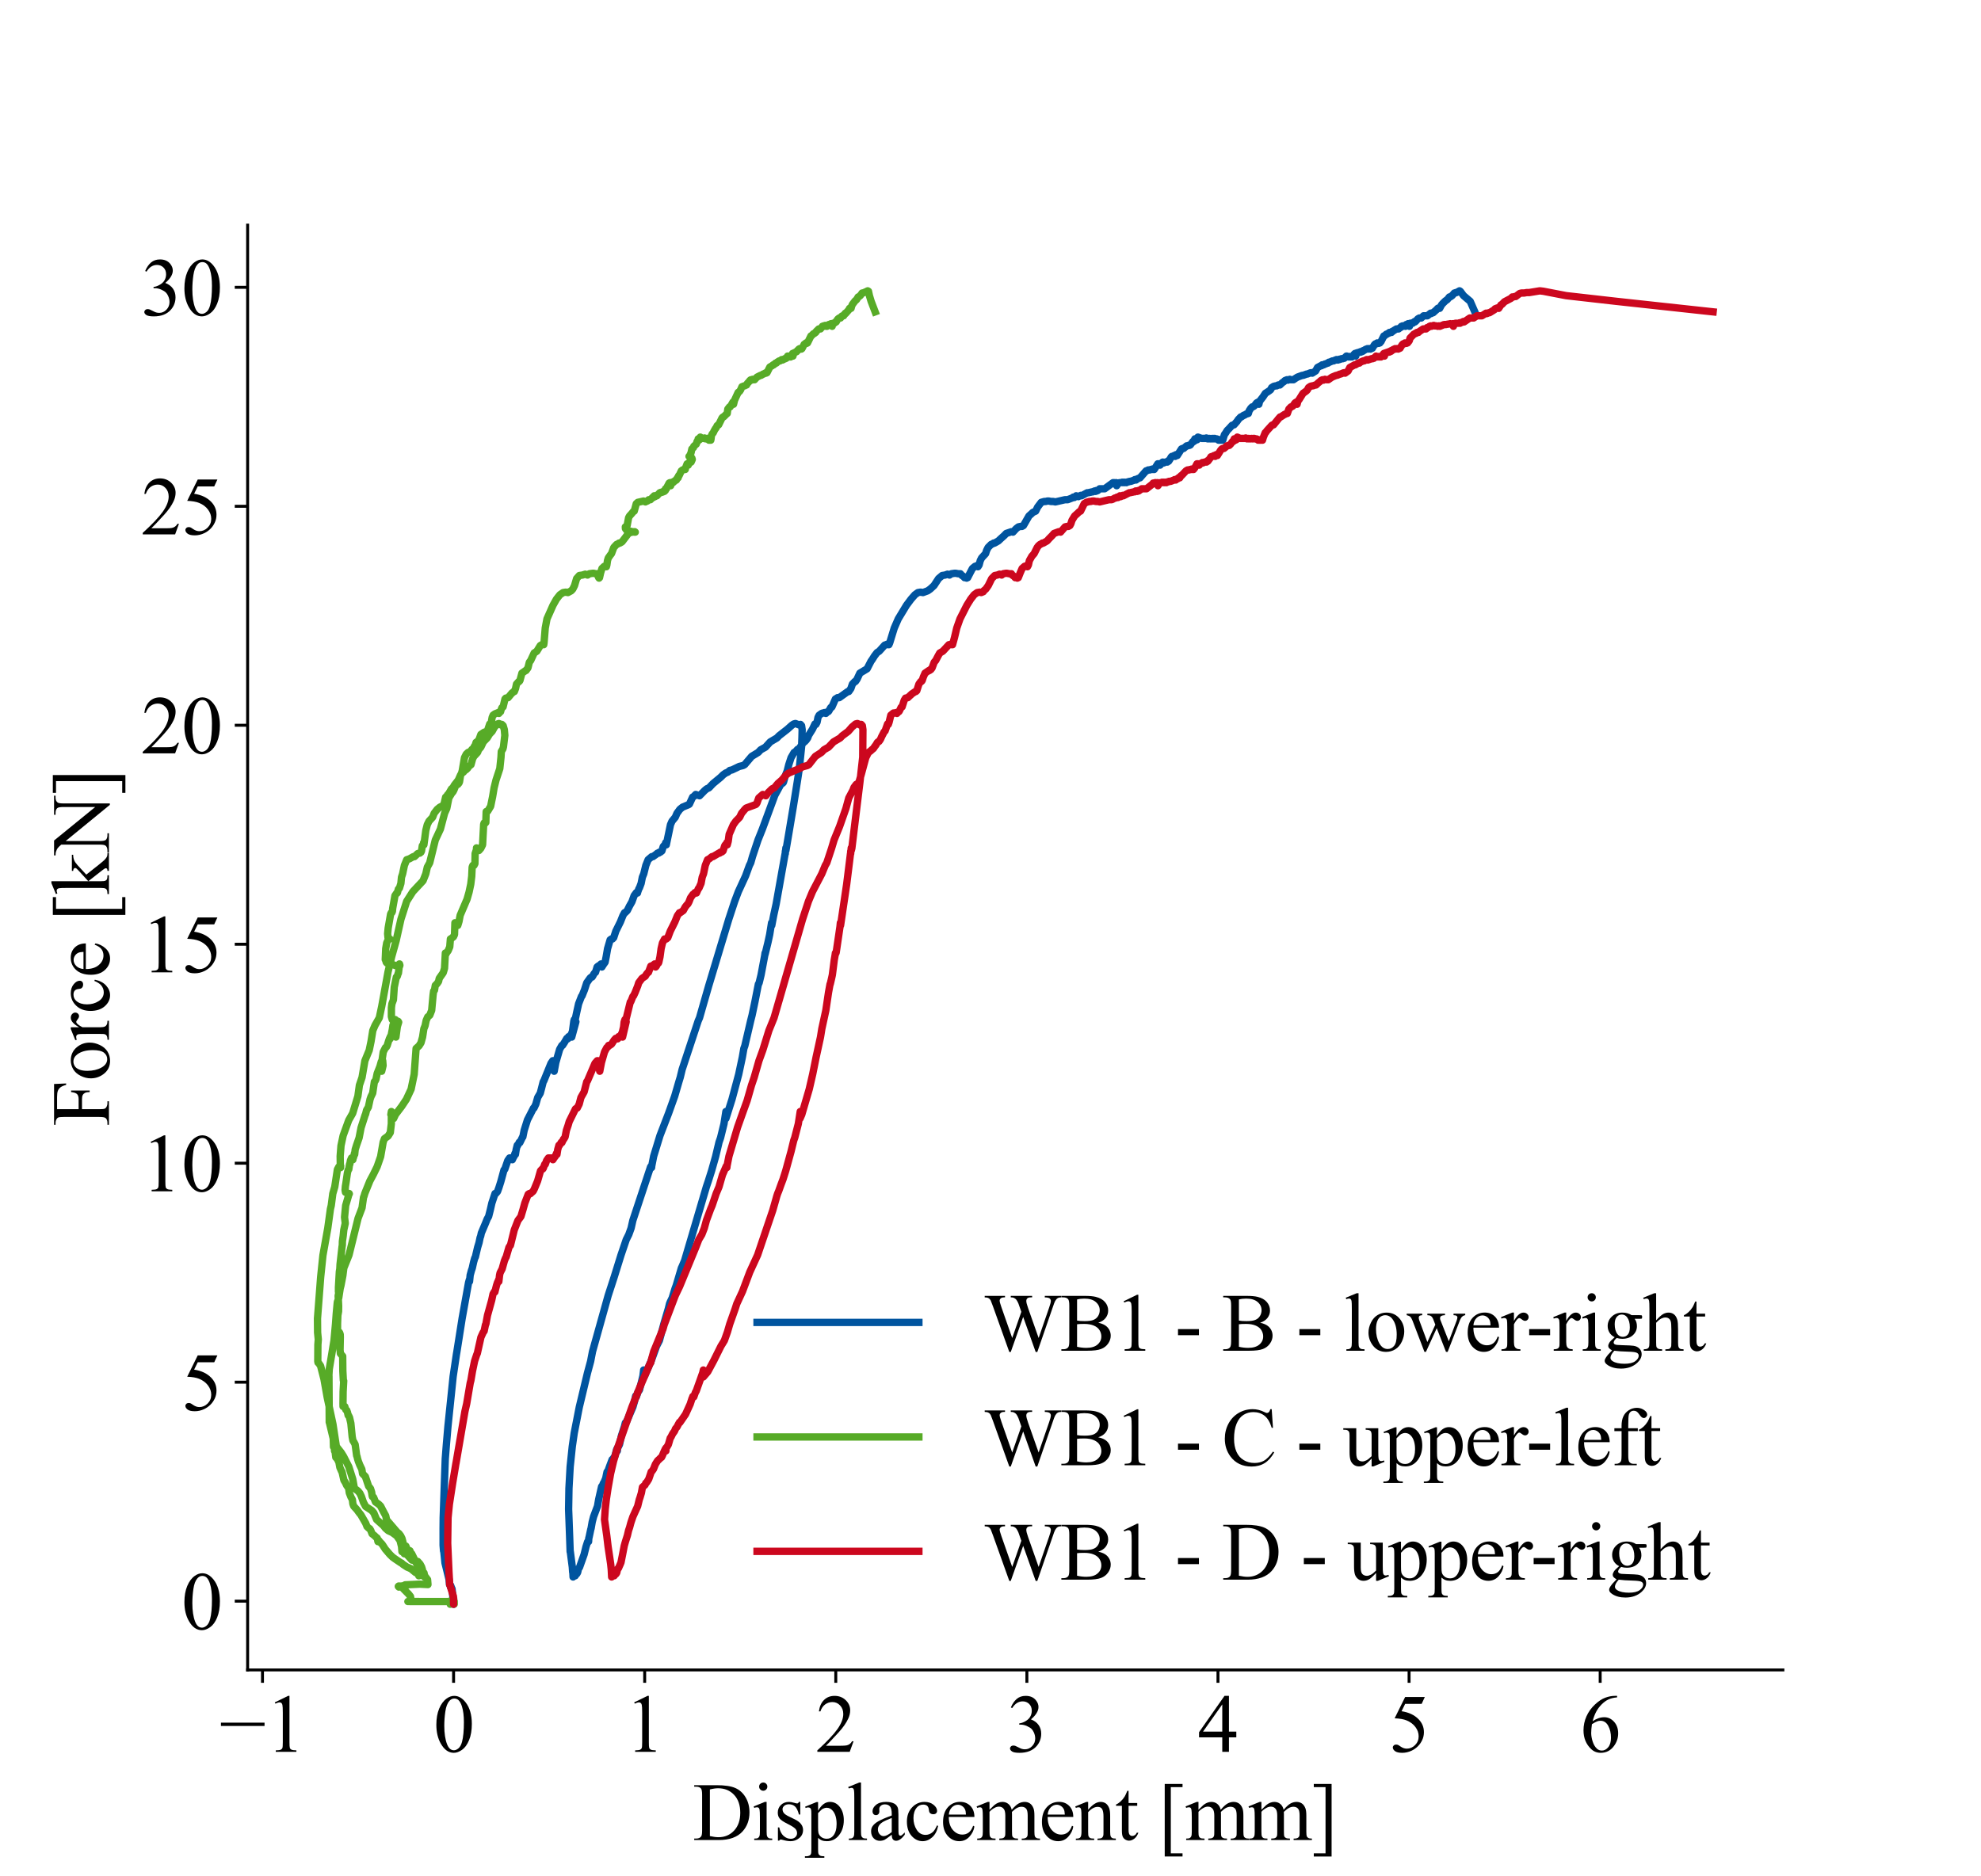 <?xml version="1.0" encoding="utf-8" standalone="no"?>
<!DOCTYPE svg PUBLIC "-//W3C//DTD SVG 1.1//EN"
  "http://www.w3.org/Graphics/SVG/1.1/DTD/svg11.dtd">
<svg xmlns:xlink="http://www.w3.org/1999/xlink" width="538.583pt" height="510.236pt" viewBox="0 0 538.583 510.236" xmlns="http://www.w3.org/2000/svg" version="1.1">
 <defs>
  <style type="text/css">*{stroke-linejoin: round; stroke-linecap: butt}</style>
 </defs>
 <g id="figure_1">
  <g id="patch_1">
   <path d="M 0 510.236 
L 538.583 510.236 
L 538.583 0 
L 0 0 
z
" style="fill: #ffffff"/>
  </g>
  <g id="axes_1">
   <g id="patch_2">
    <path d="M 67.323 454.11 
L 484.724 454.11 
L 484.724 61.228 
L 67.323 61.228 
z
" style="fill: #ffffff"/>
   </g>
   <g id="matplotlib.axis_1">
    <g id="xtick_1">
     <g id="line2d_1">
      <defs>
       <path id="m433a5b76cb" d="M 0 0 
L 0 3.5 
" style="stroke: #000000; stroke-width: 0.8"/>
      </defs>
      <g>
       <use xlink:href="#m433a5b76cb" x="71.364" y="454.11" style="stroke: #000000; stroke-width: 0.8"/>
      </g>
     </g>
     <g id="text_1">
      <!-- −1 -->
      <g transform="translate(59.661 476.386) scale(0.22 -0.22)">
       <defs>
        <path id="TimesNewRomanPSMT-2212" d="M 3484 2000 
L 116 2000 
L 116 2256 
L 3484 2256 
L 3484 2000 
z
" transform="scale(0.016)"/>
        <path id="TimesNewRomanPSMT-31" d="M 750 3822 
L 1781 4325 
L 1884 4325 
L 1884 747 
Q 1884 391 1914 303 
Q 1944 216 2037 169 
Q 2131 122 2419 116 
L 2419 0 
L 825 0 
L 825 116 
Q 1125 122 1212 167 
Q 1300 213 1334 289 
Q 1369 366 1369 747 
L 1369 3034 
Q 1369 3497 1338 3628 
Q 1316 3728 1258 3775 
Q 1200 3822 1119 3822 
Q 1003 3822 797 3725 
L 750 3822 
z
" transform="scale(0.016)"/>
       </defs>
       <use xlink:href="#TimesNewRomanPSMT-2212"/>
       <use xlink:href="#TimesNewRomanPSMT-31" transform="translate(56.396 0)"/>
      </g>
     </g>
    </g>
    <g id="xtick_2">
     <g id="line2d_2">
      <g>
       <use xlink:href="#m433a5b76cb" x="123.319" y="454.11" style="stroke: #000000; stroke-width: 0.8"/>
      </g>
     </g>
     <g id="text_2">
      <!-- 0 -->
      <g transform="translate(117.819 476.386) scale(0.22 -0.22)">
       <defs>
        <path id="TimesNewRomanPSMT-30" d="M 231 2094 
Q 231 2819 450 3342 
Q 669 3866 1031 4122 
Q 1313 4325 1613 4325 
Q 2100 4325 2488 3828 
Q 2972 3213 2972 2159 
Q 2972 1422 2759 906 
Q 2547 391 2217 158 
Q 1888 -75 1581 -75 
Q 975 -75 572 641 
Q 231 1244 231 2094 
z
M 844 2016 
Q 844 1141 1059 588 
Q 1238 122 1591 122 
Q 1759 122 1940 273 
Q 2122 425 2216 781 
Q 2359 1319 2359 2297 
Q 2359 3022 2209 3506 
Q 2097 3866 1919 4016 
Q 1791 4119 1609 4119 
Q 1397 4119 1231 3928 
Q 1006 3669 925 3112 
Q 844 2556 844 2016 
z
" transform="scale(0.016)"/>
       </defs>
       <use xlink:href="#TimesNewRomanPSMT-30"/>
      </g>
     </g>
    </g>
    <g id="xtick_3">
     <g id="line2d_3">
      <g>
       <use xlink:href="#m433a5b76cb" x="175.273" y="454.11" style="stroke: #000000; stroke-width: 0.8"/>
      </g>
     </g>
     <g id="text_3">
      <!-- 1 -->
      <g transform="translate(169.773 476.386) scale(0.22 -0.22)">
       <use xlink:href="#TimesNewRomanPSMT-31"/>
      </g>
     </g>
    </g>
    <g id="xtick_4">
     <g id="line2d_4">
      <g>
       <use xlink:href="#m433a5b76cb" x="227.228" y="454.11" style="stroke: #000000; stroke-width: 0.8"/>
      </g>
     </g>
     <g id="text_4">
      <!-- 2 -->
      <g transform="translate(221.728 476.386) scale(0.22 -0.22)">
       <defs>
        <path id="TimesNewRomanPSMT-32" d="M 2934 816 
L 2638 0 
L 138 0 
L 138 116 
Q 1241 1122 1691 1759 
Q 2141 2397 2141 2925 
Q 2141 3328 1894 3587 
Q 1647 3847 1303 3847 
Q 991 3847 742 3664 
Q 494 3481 375 3128 
L 259 3128 
Q 338 3706 661 4015 
Q 984 4325 1469 4325 
Q 1984 4325 2329 3994 
Q 2675 3663 2675 3213 
Q 2675 2891 2525 2569 
Q 2294 2063 1775 1497 
Q 997 647 803 472 
L 1909 472 
Q 2247 472 2383 497 
Q 2519 522 2628 598 
Q 2738 675 2819 816 
L 2934 816 
z
" transform="scale(0.016)"/>
       </defs>
       <use xlink:href="#TimesNewRomanPSMT-32"/>
      </g>
     </g>
    </g>
    <g id="xtick_5">
     <g id="line2d_5">
      <g>
       <use xlink:href="#m433a5b76cb" x="279.182" y="454.11" style="stroke: #000000; stroke-width: 0.8"/>
      </g>
     </g>
     <g id="text_5">
      <!-- 3 -->
      <g transform="translate(273.682 476.386) scale(0.22 -0.22)">
       <defs>
        <path id="TimesNewRomanPSMT-33" d="M 325 3431 
Q 506 3859 782 4092 
Q 1059 4325 1472 4325 
Q 1981 4325 2253 3994 
Q 2459 3747 2459 3466 
Q 2459 3003 1878 2509 
Q 2269 2356 2469 2072 
Q 2669 1788 2669 1403 
Q 2669 853 2319 450 
Q 1863 -75 997 -75 
Q 569 -75 414 31 
Q 259 138 259 259 
Q 259 350 332 419 
Q 406 488 509 488 
Q 588 488 669 463 
Q 722 447 909 348 
Q 1097 250 1169 231 
Q 1284 197 1416 197 
Q 1734 197 1970 444 
Q 2206 691 2206 1028 
Q 2206 1275 2097 1509 
Q 2016 1684 1919 1775 
Q 1784 1900 1550 2001 
Q 1316 2103 1072 2103 
L 972 2103 
L 972 2197 
Q 1219 2228 1467 2375 
Q 1716 2522 1828 2728 
Q 1941 2934 1941 3181 
Q 1941 3503 1739 3701 
Q 1538 3900 1238 3900 
Q 753 3900 428 3381 
L 325 3431 
z
" transform="scale(0.016)"/>
       </defs>
       <use xlink:href="#TimesNewRomanPSMT-33"/>
      </g>
     </g>
    </g>
    <g id="xtick_6">
     <g id="line2d_6">
      <g>
       <use xlink:href="#m433a5b76cb" x="331.137" y="454.11" style="stroke: #000000; stroke-width: 0.8"/>
      </g>
     </g>
     <g id="text_6">
      <!-- 4 -->
      <g transform="translate(325.637 476.386) scale(0.22 -0.22)">
       <defs>
        <path id="TimesNewRomanPSMT-34" d="M 2978 1563 
L 2978 1119 
L 2409 1119 
L 2409 0 
L 1894 0 
L 1894 1119 
L 100 1119 
L 100 1519 
L 2066 4325 
L 2409 4325 
L 2409 1563 
L 2978 1563 
z
M 1894 1563 
L 1894 3666 
L 406 1563 
L 1894 1563 
z
" transform="scale(0.016)"/>
       </defs>
       <use xlink:href="#TimesNewRomanPSMT-34"/>
      </g>
     </g>
    </g>
    <g id="xtick_7">
     <g id="line2d_7">
      <g>
       <use xlink:href="#m433a5b76cb" x="383.092" y="454.11" style="stroke: #000000; stroke-width: 0.8"/>
      </g>
     </g>
     <g id="text_7">
      <!-- 5 -->
      <g transform="translate(377.592 476.386) scale(0.22 -0.22)">
       <defs>
        <path id="TimesNewRomanPSMT-35" d="M 2778 4238 
L 2534 3706 
L 1259 3706 
L 981 3138 
Q 1809 3016 2294 2522 
Q 2709 2097 2709 1522 
Q 2709 1188 2573 903 
Q 2438 619 2231 419 
Q 2025 219 1772 97 
Q 1413 -75 1034 -75 
Q 653 -75 479 54 
Q 306 184 306 341 
Q 306 428 378 495 
Q 450 563 559 563 
Q 641 563 702 538 
Q 763 513 909 409 
Q 1144 247 1384 247 
Q 1750 247 2026 523 
Q 2303 800 2303 1197 
Q 2303 1581 2056 1914 
Q 1809 2247 1375 2428 
Q 1034 2569 447 2591 
L 1259 4238 
L 2778 4238 
z
" transform="scale(0.016)"/>
       </defs>
       <use xlink:href="#TimesNewRomanPSMT-35"/>
      </g>
     </g>
    </g>
    <g id="xtick_8">
     <g id="line2d_8">
      <g>
       <use xlink:href="#m433a5b76cb" x="435.046" y="454.11" style="stroke: #000000; stroke-width: 0.8"/>
      </g>
     </g>
     <g id="text_8">
      <!-- 6 -->
      <g transform="translate(429.546 476.386) scale(0.22 -0.22)">
       <defs>
        <path id="TimesNewRomanPSMT-36" d="M 2869 4325 
L 2869 4209 
Q 2456 4169 2195 4045 
Q 1934 3922 1679 3669 
Q 1425 3416 1258 3105 
Q 1091 2794 978 2366 
Q 1428 2675 1881 2675 
Q 2316 2675 2634 2325 
Q 2953 1975 2953 1425 
Q 2953 894 2631 456 
Q 2244 -75 1606 -75 
Q 1172 -75 869 213 
Q 275 772 275 1663 
Q 275 2231 503 2743 
Q 731 3256 1154 3653 
Q 1578 4050 1965 4187 
Q 2353 4325 2688 4325 
L 2869 4325 
z
M 925 2138 
Q 869 1716 869 1456 
Q 869 1156 980 804 
Q 1091 453 1309 247 
Q 1469 100 1697 100 
Q 1969 100 2183 356 
Q 2397 613 2397 1088 
Q 2397 1622 2184 2012 
Q 1972 2403 1581 2403 
Q 1463 2403 1327 2353 
Q 1191 2303 925 2138 
z
" transform="scale(0.016)"/>
       </defs>
       <use xlink:href="#TimesNewRomanPSMT-36"/>
      </g>
     </g>
    </g>
    <g id="text_9">
     <!-- Displacement [mm] -->
     <g transform="translate(188.355 500.369) scale(0.22 -0.22)">
      <defs>
       <path id="TimesNewRomanPSMT-44" d="M 109 0 
L 109 116 
L 269 116 
Q 538 116 650 288 
Q 719 391 719 750 
L 719 3488 
Q 719 3884 631 3984 
Q 509 4122 269 4122 
L 109 4122 
L 109 4238 
L 1834 4238 
Q 2784 4238 3279 4022 
Q 3775 3806 4076 3303 
Q 4378 2800 4378 2141 
Q 4378 1256 3841 663 
Q 3238 0 2003 0 
L 109 0 
z
M 1319 306 
Q 1716 219 1984 219 
Q 2709 219 3187 728 
Q 3666 1238 3666 2109 
Q 3666 2988 3187 3494 
Q 2709 4000 1959 4000 
Q 1678 4000 1319 3909 
L 1319 306 
z
" transform="scale(0.016)"/>
       <path id="TimesNewRomanPSMT-69" d="M 928 4444 
Q 1059 4444 1151 4351 
Q 1244 4259 1244 4128 
Q 1244 3997 1151 3903 
Q 1059 3809 928 3809 
Q 797 3809 703 3903 
Q 609 3997 609 4128 
Q 609 4259 701 4351 
Q 794 4444 928 4444 
z
M 1188 2947 
L 1188 647 
Q 1188 378 1227 289 
Q 1266 200 1342 156 
Q 1419 113 1622 113 
L 1622 0 
L 231 0 
L 231 113 
Q 441 113 512 153 
Q 584 194 626 287 
Q 669 381 669 647 
L 669 1750 
Q 669 2216 641 2353 
Q 619 2453 572 2492 
Q 525 2531 444 2531 
Q 356 2531 231 2484 
L 188 2597 
L 1050 2947 
L 1188 2947 
z
" transform="scale(0.016)"/>
       <path id="TimesNewRomanPSMT-73" d="M 2050 2947 
L 2050 1972 
L 1947 1972 
Q 1828 2431 1642 2597 
Q 1456 2763 1169 2763 
Q 950 2763 815 2647 
Q 681 2531 681 2391 
Q 681 2216 781 2091 
Q 878 1963 1175 1819 
L 1631 1597 
Q 2266 1288 2266 781 
Q 2266 391 1970 151 
Q 1675 -88 1309 -88 
Q 1047 -88 709 6 
Q 606 38 541 38 
Q 469 38 428 -44 
L 325 -44 
L 325 978 
L 428 978 
Q 516 541 762 319 
Q 1009 97 1316 97 
Q 1531 97 1667 223 
Q 1803 350 1803 528 
Q 1803 744 1651 891 
Q 1500 1038 1047 1263 
Q 594 1488 453 1669 
Q 313 1847 313 2119 
Q 313 2472 555 2709 
Q 797 2947 1181 2947 
Q 1350 2947 1591 2875 
Q 1750 2828 1803 2828 
Q 1853 2828 1881 2850 
Q 1909 2872 1947 2947 
L 2050 2947 
z
" transform="scale(0.016)"/>
       <path id="TimesNewRomanPSMT-70" d="M -6 2578 
L 875 2934 
L 994 2934 
L 994 2266 
Q 1216 2644 1439 2795 
Q 1663 2947 1909 2947 
Q 2341 2947 2628 2609 
Q 2981 2197 2981 1534 
Q 2981 794 2556 309 
Q 2206 -88 1675 -88 
Q 1444 -88 1275 -22 
Q 1150 25 994 166 
L 994 -706 
Q 994 -1000 1030 -1079 
Q 1066 -1159 1155 -1206 
Q 1244 -1253 1478 -1253 
L 1478 -1369 
L -22 -1369 
L -22 -1253 
L 56 -1253 
Q 228 -1256 350 -1188 
Q 409 -1153 442 -1076 
Q 475 -1000 475 -688 
L 475 2019 
Q 475 2297 450 2372 
Q 425 2447 370 2484 
Q 316 2522 222 2522 
Q 147 2522 31 2478 
L -6 2578 
z
M 994 2081 
L 994 1013 
Q 994 666 1022 556 
Q 1066 375 1236 237 
Q 1406 100 1666 100 
Q 1978 100 2172 344 
Q 2425 663 2425 1241 
Q 2425 1897 2138 2250 
Q 1938 2494 1663 2494 
Q 1513 2494 1366 2419 
Q 1253 2363 994 2081 
z
" transform="scale(0.016)"/>
       <path id="TimesNewRomanPSMT-6c" d="M 1184 4444 
L 1184 647 
Q 1184 378 1223 290 
Q 1263 203 1344 158 
Q 1425 113 1647 113 
L 1647 0 
L 244 0 
L 244 113 
Q 441 113 512 153 
Q 584 194 625 287 
Q 666 381 666 647 
L 666 3247 
Q 666 3731 644 3842 
Q 622 3953 573 3993 
Q 525 4034 450 4034 
Q 369 4034 244 3984 
L 191 4094 
L 1044 4444 
L 1184 4444 
z
" transform="scale(0.016)"/>
       <path id="TimesNewRomanPSMT-61" d="M 1822 413 
Q 1381 72 1269 19 
Q 1100 -59 909 -59 
Q 613 -59 420 144 
Q 228 347 228 678 
Q 228 888 322 1041 
Q 450 1253 767 1440 
Q 1084 1628 1822 1897 
L 1822 2009 
Q 1822 2438 1686 2597 
Q 1550 2756 1291 2756 
Q 1094 2756 978 2650 
Q 859 2544 859 2406 
L 866 2225 
Q 866 2081 792 2003 
Q 719 1925 600 1925 
Q 484 1925 411 2006 
Q 338 2088 338 2228 
Q 338 2497 613 2722 
Q 888 2947 1384 2947 
Q 1766 2947 2009 2819 
Q 2194 2722 2281 2516 
Q 2338 2381 2338 1966 
L 2338 994 
Q 2338 584 2353 492 
Q 2369 400 2405 369 
Q 2441 338 2488 338 
Q 2538 338 2575 359 
Q 2641 400 2828 588 
L 2828 413 
Q 2478 -56 2159 -56 
Q 2006 -56 1915 50 
Q 1825 156 1822 413 
z
M 1822 616 
L 1822 1706 
Q 1350 1519 1213 1441 
Q 966 1303 859 1153 
Q 753 1003 753 825 
Q 753 600 887 451 
Q 1022 303 1197 303 
Q 1434 303 1822 616 
z
" transform="scale(0.016)"/>
       <path id="TimesNewRomanPSMT-63" d="M 2631 1088 
Q 2516 522 2178 217 
Q 1841 -88 1431 -88 
Q 944 -88 581 321 
Q 219 731 219 1428 
Q 219 2103 620 2525 
Q 1022 2947 1584 2947 
Q 2006 2947 2278 2723 
Q 2550 2500 2550 2259 
Q 2550 2141 2473 2067 
Q 2397 1994 2259 1994 
Q 2075 1994 1981 2113 
Q 1928 2178 1911 2362 
Q 1894 2547 1784 2644 
Q 1675 2738 1481 2738 
Q 1169 2738 978 2506 
Q 725 2200 725 1697 
Q 725 1184 976 792 
Q 1228 400 1656 400 
Q 1963 400 2206 609 
Q 2378 753 2541 1131 
L 2631 1088 
z
" transform="scale(0.016)"/>
       <path id="TimesNewRomanPSMT-65" d="M 681 1784 
Q 678 1147 991 784 
Q 1303 422 1725 422 
Q 2006 422 2214 576 
Q 2422 731 2563 1106 
L 2659 1044 
Q 2594 616 2278 264 
Q 1963 -88 1488 -88 
Q 972 -88 605 314 
Q 238 716 238 1394 
Q 238 2128 614 2539 
Q 991 2950 1559 2950 
Q 2041 2950 2350 2633 
Q 2659 2316 2659 1784 
L 681 1784 
z
M 681 1966 
L 2006 1966 
Q 1991 2241 1941 2353 
Q 1863 2528 1708 2628 
Q 1553 2728 1384 2728 
Q 1125 2728 920 2526 
Q 716 2325 681 1966 
z
" transform="scale(0.016)"/>
       <path id="TimesNewRomanPSMT-6d" d="M 1050 2338 
Q 1363 2650 1419 2697 
Q 1559 2816 1721 2881 
Q 1884 2947 2044 2947 
Q 2313 2947 2506 2790 
Q 2700 2634 2766 2338 
Q 3088 2713 3309 2830 
Q 3531 2947 3766 2947 
Q 3994 2947 4170 2830 
Q 4347 2713 4450 2447 
Q 4519 2266 4519 1878 
L 4519 647 
Q 4519 378 4559 278 
Q 4591 209 4675 161 
Q 4759 113 4950 113 
L 4950 0 
L 3538 0 
L 3538 113 
L 3597 113 
Q 3781 113 3884 184 
Q 3956 234 3988 344 
Q 4000 397 4000 647 
L 4000 1878 
Q 4000 2228 3916 2372 
Q 3794 2572 3525 2572 
Q 3359 2572 3192 2489 
Q 3025 2406 2788 2181 
L 2781 2147 
L 2788 2013 
L 2788 647 
Q 2788 353 2820 281 
Q 2853 209 2943 161 
Q 3034 113 3253 113 
L 3253 0 
L 1806 0 
L 1806 113 
Q 2044 113 2133 169 
Q 2222 225 2256 338 
Q 2272 391 2272 647 
L 2272 1878 
Q 2272 2228 2169 2381 
Q 2031 2581 1784 2581 
Q 1616 2581 1450 2491 
Q 1191 2353 1050 2181 
L 1050 647 
Q 1050 366 1089 281 
Q 1128 197 1204 155 
Q 1281 113 1516 113 
L 1516 0 
L 100 0 
L 100 113 
Q 297 113 375 155 
Q 453 197 493 289 
Q 534 381 534 647 
L 534 1741 
Q 534 2213 506 2350 
Q 484 2453 437 2492 
Q 391 2531 309 2531 
Q 222 2531 100 2484 
L 53 2597 
L 916 2947 
L 1050 2947 
L 1050 2338 
z
" transform="scale(0.016)"/>
       <path id="TimesNewRomanPSMT-6e" d="M 1034 2341 
Q 1538 2947 1994 2947 
Q 2228 2947 2397 2830 
Q 2566 2713 2666 2444 
Q 2734 2256 2734 1869 
L 2734 647 
Q 2734 375 2778 278 
Q 2813 200 2889 156 
Q 2966 113 3172 113 
L 3172 0 
L 1756 0 
L 1756 113 
L 1816 113 
Q 2016 113 2095 173 
Q 2175 234 2206 353 
Q 2219 400 2219 647 
L 2219 1819 
Q 2219 2209 2117 2386 
Q 2016 2563 1775 2563 
Q 1403 2563 1034 2156 
L 1034 647 
Q 1034 356 1069 288 
Q 1113 197 1189 155 
Q 1266 113 1500 113 
L 1500 0 
L 84 0 
L 84 113 
L 147 113 
Q 366 113 442 223 
Q 519 334 519 647 
L 519 1709 
Q 519 2225 495 2337 
Q 472 2450 423 2490 
Q 375 2531 294 2531 
Q 206 2531 84 2484 
L 38 2597 
L 900 2947 
L 1034 2947 
L 1034 2341 
z
" transform="scale(0.016)"/>
       <path id="TimesNewRomanPSMT-74" d="M 1031 3803 
L 1031 2863 
L 1700 2863 
L 1700 2644 
L 1031 2644 
L 1031 788 
Q 1031 509 1111 412 
Q 1191 316 1316 316 
Q 1419 316 1516 380 
Q 1613 444 1666 569 
L 1788 569 
Q 1678 263 1478 108 
Q 1278 -47 1066 -47 
Q 922 -47 784 33 
Q 647 113 581 261 
Q 516 409 516 719 
L 516 2644 
L 63 2644 
L 63 2747 
Q 234 2816 414 2980 
Q 594 3144 734 3369 
Q 806 3488 934 3803 
L 1031 3803 
z
" transform="scale(0.016)"/>
       <path id="TimesNewRomanPSMT-20" transform="scale(0.016)"/>
       <path id="TimesNewRomanPSMT-5b" d="M 1900 -1269 
L 525 -1269 
L 525 4334 
L 1900 4334 
L 1900 4088 
L 994 4088 
L 994 -1025 
L 1900 -1025 
L 1900 -1269 
z
" transform="scale(0.016)"/>
       <path id="TimesNewRomanPSMT-5d" d="M 234 4334 
L 1609 4334 
L 1609 -1272 
L 234 -1272 
L 234 -1025 
L 1141 -1025 
L 1141 4088 
L 234 4088 
L 234 4334 
z
" transform="scale(0.016)"/>
      </defs>
      <use xlink:href="#TimesNewRomanPSMT-44"/>
      <use xlink:href="#TimesNewRomanPSMT-69" transform="translate(72.217 0)"/>
      <use xlink:href="#TimesNewRomanPSMT-73" transform="translate(100 0)"/>
      <use xlink:href="#TimesNewRomanPSMT-70" transform="translate(138.916 0)"/>
      <use xlink:href="#TimesNewRomanPSMT-6c" transform="translate(188.916 0)"/>
      <use xlink:href="#TimesNewRomanPSMT-61" transform="translate(216.699 0)"/>
      <use xlink:href="#TimesNewRomanPSMT-63" transform="translate(261.084 0)"/>
      <use xlink:href="#TimesNewRomanPSMT-65" transform="translate(305.469 0)"/>
      <use xlink:href="#TimesNewRomanPSMT-6d" transform="translate(349.854 0)"/>
      <use xlink:href="#TimesNewRomanPSMT-65" transform="translate(427.637 0)"/>
      <use xlink:href="#TimesNewRomanPSMT-6e" transform="translate(472.021 0)"/>
      <use xlink:href="#TimesNewRomanPSMT-74" transform="translate(522.021 0)"/>
      <use xlink:href="#TimesNewRomanPSMT-20" transform="translate(549.805 0)"/>
      <use xlink:href="#TimesNewRomanPSMT-5b" transform="translate(574.805 0)"/>
      <use xlink:href="#TimesNewRomanPSMT-6d" transform="translate(608.105 0)"/>
      <use xlink:href="#TimesNewRomanPSMT-6d" transform="translate(685.889 0)"/>
      <use xlink:href="#TimesNewRomanPSMT-5d" transform="translate(763.672 0)"/>
     </g>
    </g>
   </g>
   <g id="matplotlib.axis_2">
    <g id="ytick_1">
     <g id="line2d_9">
      <defs>
       <path id="ma2581845fd" d="M 0 0 
L -3.5 0 
" style="stroke: #000000; stroke-width: 0.8"/>
      </defs>
      <g>
       <use xlink:href="#ma2581845fd" x="67.323" y="435.404" style="stroke: #000000; stroke-width: 0.8"/>
      </g>
     </g>
     <g id="text_10">
      <!-- 0 -->
      <g transform="translate(49.323 443.042) scale(0.22 -0.22)">
       <use xlink:href="#TimesNewRomanPSMT-30"/>
      </g>
     </g>
    </g>
    <g id="ytick_2">
     <g id="line2d_10">
      <g>
       <use xlink:href="#ma2581845fd" x="67.323" y="375.859" style="stroke: #000000; stroke-width: 0.8"/>
      </g>
     </g>
     <g id="text_11">
      <!-- 5 -->
      <g transform="translate(49.323 383.497) scale(0.22 -0.22)">
       <use xlink:href="#TimesNewRomanPSMT-35"/>
      </g>
     </g>
    </g>
    <g id="ytick_3">
     <g id="line2d_11">
      <g>
       <use xlink:href="#ma2581845fd" x="67.323" y="316.314" style="stroke: #000000; stroke-width: 0.8"/>
      </g>
     </g>
     <g id="text_12">
      <!-- 10 -->
      <g transform="translate(38.323 323.952) scale(0.22 -0.22)">
       <use xlink:href="#TimesNewRomanPSMT-31"/>
       <use xlink:href="#TimesNewRomanPSMT-30" transform="translate(50 0)"/>
      </g>
     </g>
    </g>
    <g id="ytick_4">
     <g id="line2d_12">
      <g>
       <use xlink:href="#ma2581845fd" x="67.323" y="256.769" style="stroke: #000000; stroke-width: 0.8"/>
      </g>
     </g>
     <g id="text_13">
      <!-- 15 -->
      <g transform="translate(38.323 264.407) scale(0.22 -0.22)">
       <use xlink:href="#TimesNewRomanPSMT-31"/>
       <use xlink:href="#TimesNewRomanPSMT-35" transform="translate(50 0)"/>
      </g>
     </g>
    </g>
    <g id="ytick_5">
     <g id="line2d_13">
      <g>
       <use xlink:href="#ma2581845fd" x="67.323" y="197.224" style="stroke: #000000; stroke-width: 0.8"/>
      </g>
     </g>
     <g id="text_14">
      <!-- 20 -->
      <g transform="translate(38.323 204.862) scale(0.22 -0.22)">
       <use xlink:href="#TimesNewRomanPSMT-32"/>
       <use xlink:href="#TimesNewRomanPSMT-30" transform="translate(50 0)"/>
      </g>
     </g>
    </g>
    <g id="ytick_6">
     <g id="line2d_14">
      <g>
       <use xlink:href="#ma2581845fd" x="67.323" y="137.679" style="stroke: #000000; stroke-width: 0.8"/>
      </g>
     </g>
     <g id="text_15">
      <!-- 25 -->
      <g transform="translate(38.323 145.317) scale(0.22 -0.22)">
       <use xlink:href="#TimesNewRomanPSMT-32"/>
       <use xlink:href="#TimesNewRomanPSMT-35" transform="translate(50 0)"/>
      </g>
     </g>
    </g>
    <g id="ytick_7">
     <g id="line2d_15">
      <g>
       <use xlink:href="#ma2581845fd" x="67.323" y="78.134" style="stroke: #000000; stroke-width: 0.8"/>
      </g>
     </g>
     <g id="text_16">
      <!-- 30 -->
      <g transform="translate(38.323 85.772) scale(0.22 -0.22)">
       <use xlink:href="#TimesNewRomanPSMT-33"/>
       <use xlink:href="#TimesNewRomanPSMT-30" transform="translate(50 0)"/>
      </g>
     </g>
    </g>
    <g id="text_17">
     <!-- Force [kN] -->
     <g transform="translate(29.617 306.234) rotate(-90) scale(0.22 -0.22)">
      <defs>
       <path id="TimesNewRomanPSMT-46" d="M 1309 4006 
L 1309 2341 
L 2081 2341 
Q 2347 2341 2470 2458 
Q 2594 2575 2634 2922 
L 2750 2922 
L 2750 1488 
L 2634 1488 
Q 2631 1734 2570 1850 
Q 2509 1966 2401 2023 
Q 2294 2081 2081 2081 
L 1309 2081 
L 1309 750 
Q 1309 428 1350 325 
Q 1381 247 1481 191 
Q 1619 116 1769 116 
L 1922 116 
L 1922 0 
L 103 0 
L 103 116 
L 253 116 
Q 516 116 634 269 
Q 709 369 709 750 
L 709 3488 
Q 709 3809 669 3913 
Q 638 3991 541 4047 
Q 406 4122 253 4122 
L 103 4122 
L 103 4238 
L 3256 4238 
L 3297 3306 
L 3188 3306 
Q 3106 3603 2998 3742 
Q 2891 3881 2733 3943 
Q 2575 4006 2244 4006 
L 1309 4006 
z
" transform="scale(0.016)"/>
       <path id="TimesNewRomanPSMT-6f" d="M 1600 2947 
Q 2250 2947 2644 2453 
Q 2978 2031 2978 1484 
Q 2978 1100 2793 706 
Q 2609 313 2286 112 
Q 1963 -88 1566 -88 
Q 919 -88 538 428 
Q 216 863 216 1403 
Q 216 1797 411 2186 
Q 606 2575 925 2761 
Q 1244 2947 1600 2947 
z
M 1503 2744 
Q 1338 2744 1170 2645 
Q 1003 2547 900 2300 
Q 797 2053 797 1666 
Q 797 1041 1045 587 
Q 1294 134 1700 134 
Q 2003 134 2200 384 
Q 2397 634 2397 1244 
Q 2397 2006 2069 2444 
Q 1847 2744 1503 2744 
z
" transform="scale(0.016)"/>
       <path id="TimesNewRomanPSMT-72" d="M 1038 2947 
L 1038 2303 
Q 1397 2947 1775 2947 
Q 1947 2947 2059 2842 
Q 2172 2738 2172 2600 
Q 2172 2478 2090 2393 
Q 2009 2309 1897 2309 
Q 1788 2309 1652 2417 
Q 1516 2525 1450 2525 
Q 1394 2525 1328 2463 
Q 1188 2334 1038 2041 
L 1038 669 
Q 1038 431 1097 309 
Q 1138 225 1241 169 
Q 1344 113 1538 113 
L 1538 0 
L 72 0 
L 72 113 
Q 291 113 397 181 
Q 475 231 506 341 
Q 522 394 522 644 
L 522 1753 
Q 522 2253 501 2348 
Q 481 2444 426 2487 
Q 372 2531 291 2531 
Q 194 2531 72 2484 
L 41 2597 
L 906 2947 
L 1038 2947 
z
" transform="scale(0.016)"/>
       <path id="TimesNewRomanPSMT-6b" d="M 1047 4444 
L 1047 1594 
L 1775 2259 
Q 2006 2472 2044 2528 
Q 2069 2566 2069 2603 
Q 2069 2666 2017 2711 
Q 1966 2756 1847 2763 
L 1847 2863 
L 3091 2863 
L 3091 2763 
Q 2834 2756 2664 2684 
Q 2494 2613 2291 2428 
L 1556 1750 
L 2291 822 
Q 2597 438 2703 334 
Q 2853 188 2966 144 
Q 3044 113 3238 113 
L 3238 0 
L 1847 0 
L 1847 113 
Q 1966 116 2008 148 
Q 2050 181 2050 241 
Q 2050 313 1925 472 
L 1047 1594 
L 1047 644 
Q 1047 366 1086 278 
Q 1125 191 1197 153 
Q 1269 116 1509 113 
L 1509 0 
L 53 0 
L 53 113 
Q 272 113 381 166 
Q 447 200 481 272 
Q 528 375 528 628 
L 528 3234 
Q 528 3731 506 3842 
Q 484 3953 434 3995 
Q 384 4038 303 4038 
Q 238 4038 106 3984 
L 53 4094 
L 903 4444 
L 1047 4444 
z
" transform="scale(0.016)"/>
       <path id="TimesNewRomanPSMT-4e" d="M -84 4238 
L 1066 4238 
L 3656 1059 
L 3656 3503 
Q 3656 3894 3569 3991 
Q 3453 4122 3203 4122 
L 3056 4122 
L 3056 4238 
L 4531 4238 
L 4531 4122 
L 4381 4122 
Q 4113 4122 4000 3959 
Q 3931 3859 3931 3503 
L 3931 -69 
L 3819 -69 
L 1025 3344 
L 1025 734 
Q 1025 344 1109 247 
Q 1228 116 1475 116 
L 1625 116 
L 1625 0 
L 150 0 
L 150 116 
L 297 116 
Q 569 116 681 278 
Q 750 378 750 734 
L 750 3681 
Q 566 3897 470 3965 
Q 375 4034 191 4094 
Q 100 4122 -84 4122 
L -84 4238 
z
" transform="scale(0.016)"/>
      </defs>
      <use xlink:href="#TimesNewRomanPSMT-46"/>
      <use xlink:href="#TimesNewRomanPSMT-6f" transform="translate(55.615 0)"/>
      <use xlink:href="#TimesNewRomanPSMT-72" transform="translate(105.615 0)"/>
      <use xlink:href="#TimesNewRomanPSMT-63" transform="translate(138.916 0)"/>
      <use xlink:href="#TimesNewRomanPSMT-65" transform="translate(183.301 0)"/>
      <use xlink:href="#TimesNewRomanPSMT-20" transform="translate(227.686 0)"/>
      <use xlink:href="#TimesNewRomanPSMT-5b" transform="translate(252.686 0)"/>
      <use xlink:href="#TimesNewRomanPSMT-6b" transform="translate(285.986 0)"/>
      <use xlink:href="#TimesNewRomanPSMT-4e" transform="translate(335.986 0)"/>
      <use xlink:href="#TimesNewRomanPSMT-5d" transform="translate(408.203 0)"/>
     </g>
    </g>
   </g>
   <g id="line2d_16">
    <path d="M 123.312 435.447 
L 123.298 436.252 
L 123.204 434.977 
L 122.896 432.041 
L 122.792 431.856 
L 122.736 432.09 
L 122.737 431.723 
L 122.575 431.307 
L 122.494 431.579 
L 122.54 431.198 
L 122.293 430.769 
L 122.303 430.815 
L 122.228 430.921 
L 122.283 430.764 
L 122.212 430.777 
L 122.098 429.548 
L 120.991 425.048 
L 120.644 421.697 
L 120.597 421.768 
L 120.47 420.208 
L 120.468 415.611 
L 120.496 412.717 
L 121.057 396.711 
L 121.361 392.793 
L 121.786 387.875 
L 123.197 374.299 
L 124.087 368.309 
L 124.197 367.677 
L 125.652 358.46 
L 127.391 348.766 
L 127.601 348.016 
L 127.648 348.492 
L 127.825 346.765 
L 128.161 345.527 
L 128.4 344.836 
L 128.758 343.204 
L 129.075 342.097 
L 129.236 341.835 
L 129.854 339.203 
L 130.239 337.929 
L 130.53 336.547 
L 130.686 336.13 
L 130.862 335.309 
L 131.985 332.653 
L 132.463 331.462 
L 132.837 330.819 
L 133.325 328.902 
L 133.725 327.151 
L 134.587 324.555 
L 134.738 324.626 
L 135.252 324.031 
L 135.642 322.947 
L 136.131 321.411 
L 136.349 320.625 
L 137.024 318.136 
L 137.232 317.969 
L 138.048 315.599 
L 138.541 314.885 
L 138.733 315.004 
L 138.801 314.885 
L 138.9 315.004 
L 139.056 314.885 
L 139.289 315.361 
L 139.336 315.242 
L 139.674 314.527 
L 139.715 314.527 
L 140.038 313.575 
L 140.126 313.932 
L 140.328 312.622 
L 140.63 311.431 
L 140.708 311.55 
L 141.191 310.598 
L 141.336 310.717 
L 142.085 309.168 
L 142.147 309.168 
L 142.505 307.382 
L 143.404 304.524 
L 145.051 301.309 
L 145.186 301.309 
L 145.685 300.237 
L 146.189 298.45 
L 146.885 297.259 
L 147.171 296.188 
L 147.685 294.163 
L 147.857 293.925 
L 149.795 289.161 
L 150.283 288.447 
L 150.434 288.447 
L 150.553 290.352 
L 150.667 291.305 
L 151.114 288.923 
L 152.153 285.35 
L 152.761 284.279 
L 152.933 284.279 
L 153.478 283.445 
L 154.102 282.373 
L 154.185 282.492 
L 154.361 282.492 
L 154.59 281.897 
L 154.663 282.016 
L 154.808 281.897 
L 154.907 282.016 
L 155.562 280.706 
L 156.014 278.8 
L 156.398 278.086 
L 156.569 277.848 
L 155.437 282.016 
L 156.003 277.729 
L 156.143 277.252 
L 156.221 278.205 
L 156.377 277.252 
L 156.751 275.466 
L 157.307 272.965 
L 158.092 270.941 
L 158.237 270.821 
L 158.907 269.154 
L 159.526 267.249 
L 160.461 265.939 
L 160.762 265.701 
L 160.954 265.701 
L 161.131 265.462 
L 161.448 264.867 
L 161.817 264.391 
L 161.91 264.391 
L 162.336 262.962 
L 162.617 262.723 
L 162.814 262.604 
L 162.908 262.604 
L 163.412 262.128 
L 163.511 262.128 
L 163.63 262.962 
L 164.004 262.366 
L 164.508 261.652 
L 164.794 260.222 
L 165.184 257.96 
L 165.88 255.578 
L 166.217 255.34 
L 166.508 255.34 
L 166.846 254.983 
L 167.433 253.196 
L 168.67 250.695 
L 169.335 249.028 
L 169.792 248.194 
L 169.943 248.194 
L 170.545 247.599 
L 171.132 246.408 
L 171.808 245.217 
L 172.405 243.55 
L 173.024 242.716 
L 173.288 242.716 
L 173.32 242.835 
L 173.325 242.716 
L 173.704 241.644 
L 173.818 241.525 
L 174.307 240.215 
L 174.639 238.548 
L 175.029 237.595 
L 175.585 235.333 
L 176.208 233.784 
L 177.195 232.951 
L 177.507 232.951 
L 178.338 232.355 
L 178.754 231.998 
L 179.066 231.998 
L 179.222 231.76 
L 179.481 231.76 
L 179.949 231.403 
L 180.313 230.212 
L 180.728 229.735 
L 180.832 229.735 
L 180.988 229.14 
L 181.144 229.735 
L 182.287 224.257 
L 182.703 223.305 
L 183.586 222.233 
L 184.054 221.161 
L 184.833 220.089 
L 185.56 219.494 
L 187.275 218.779 
L 187.431 218.66 
L 188.314 216.755 
L 188.574 216.636 
L 189.145 216.04 
L 190.184 216.397 
L 191.587 214.968 
L 192.158 214.492 
L 192.73 214.254 
L 193.873 213.063 
L 195.899 211.396 
L 196.627 210.681 
L 197.302 210.205 
L 197.873 209.966 
L 198.445 209.49 
L 199.016 209.371 
L 200.991 208.418 
L 201.978 208.18 
L 202.445 207.942 
L 204.368 205.679 
L 206.134 204.607 
L 206.81 203.893 
L 208.109 203.178 
L 209.407 201.749 
L 211.226 200.677 
L 211.797 200.082 
L 214.083 198.296 
L 215.278 197.224 
L 215.798 196.867 
L 216.265 196.748 
L 217.201 197.105 
L 217.616 196.986 
L 217.928 197.343 
L 218.084 198.415 
L 218.032 200.558 
L 217.928 203.059 
L 217.304 209.014 
L 216.837 212.11 
L 215.694 219.256 
L 214.499 226.401 
L 213.668 231.284 
L 213.668 231.165 
L 213.668 230.569 
L 213.564 231.522 
L 213.512 231.522 
L 213.512 232.117 
L 213.46 232.117 
L 211.018 245.813 
L 210.343 248.909 
L 209.823 251.648 
L 209.771 251.41 
L 209.771 250.933 
L 209.252 254.149 
L 208.784 256.292 
L 208.005 259.508 
L 208.005 259.151 
L 207.901 259.865 
L 206.914 265.105 
L 206.394 267.249 
L 206.238 267.606 
L 206.186 267.606 
L 205.251 272.37 
L 204.472 276.061 
L 204.108 277.491 
L 202.497 284.398 
L 202.238 285.112 
L 201.822 287.494 
L 200.835 292.139 
L 199.016 298.927 
L 197.354 304.167 
L 197.354 302.261 
L 197.354 302.261 
L 196.834 305.596 
L 195.899 309.407 
L 195.484 310.598 
L 194.548 314.527 
L 193.457 318.374 
L 192.574 321.161 
L 192.055 322.697 
L 186.132 342.776 
L 185.456 344.383 
L 185.248 344.824 
L 183.846 349.564 
L 183.534 350.397 
L 182.755 352.934 
L 182.235 354.018 
L 182.027 354.53 
L 181.716 355.816 
L 180.469 360.067 
L 179.274 364.545 
L 178.494 366.07 
L 177.092 369.94 
L 175.242 374.168 
L 174.904 374.418 
L 174.884 374.311 
L 174.915 373.572 
L 174.998 372.548 
L 174.795 374.18 
L 173.86 377.967 
L 173.434 378.538 
L 172.998 379.86 
L 172.946 379.741 
L 172.821 379.61 
L 172.52 381.004 
L 172.073 382.587 
L 170.421 386.422 
L 170.01 386.934 
L 169.776 387.887 
L 168.95 390.435 
L 168.426 392.805 
L 168.051 393.532 
L 167.901 393.699 
L 167.838 394.556 
L 167.766 393.925 
L 167.719 394.02 
L 167.631 394.222 
L 167.199 395.902 
L 166.882 396.39 
L 166.462 396.962 
L 166.425 396.902 
L 166.394 396.985 
L 165.781 398.605 
L 165.36 399.784 
L 165.08 400.248 
L 165.048 400.237 
L 165.023 400.344 
L 164.903 400.892 
L 164.68 401.987 
L 164.228 403.071 
L 164.067 403.285 
L 163.781 404.012 
L 163.563 404.238 
L 162.825 407.477 
L 162.752 407.811 
L 162.451 409.573 
L 161.375 412.443 
L 161.162 413.265 
L 161.001 413.884 
L 160.705 415.599 
L 160.606 415.921 
L 160.154 418.052 
L 160.082 418.243 
L 160.019 419.219 
L 159.947 418.922 
L 159.739 419.303 
L 159.318 420.613 
L 158.804 422.709 
L 157.536 426.267 
L 157.323 426.504 
L 157.245 426.711 
L 157.047 427.583 
L 156.803 427.999 
L 156.798 427.973 
L 156.757 427.927 
L 156.684 428.012 
L 156.502 428.013 
L 156.393 428.512 
L 156.331 428.43 
L 156.143 428.413 
L 155.827 428.093 
L 155.816 428.135 
L 155.806 428.83 
L 155.738 427.531 
L 155.707 427.571 
L 155.702 427.446 
L 155.691 427.464 
L 155.593 426.105 
L 155.042 421.887 
L 155.011 421.947 
L 154.86 417.636 
L 154.59 410.395 
L 154.684 404.714 
L 155.011 398.855 
L 155.588 393.341 
L 156.112 389.721 
L 157.489 382.659 
L 159.718 373.358 
L 160.575 370.178 
L 161.084 367.546 
L 165.339 352.315 
L 166.992 347.23 
L 168.815 341.358 
L 170.26 337.095 
L 170.956 335.702 
L 171.584 333.963 
L 172.057 331.867 
L 176.884 317.278 
L 177.144 316.981 
L 177.195 317.04 
L 177.144 317.505 
L 177.195 317.04 
L 177.715 314.408 
L 179.43 308.811 
L 181.767 302.738 
L 183.43 298.093 
L 184.573 294.163 
L 184.937 292.972 
L 185.456 290.829 
L 189.82 277.61 
L 190.184 276.776 
L 191.067 273.68 
L 192.678 268.082 
L 198.133 249.981 
L 199.744 245.098 
L 200.731 242.478 
L 202.705 238.191 
L 203.744 235.333 
L 204.108 234.618 
L 204.576 232.951 
L 206.082 228.425 
L 207.277 225.448 
L 210.654 216.278 
L 212.213 213.42 
L 212.94 212.825 
L 213.044 212.586 
L 213.512 210.919 
L 214.031 209.609 
L 214.447 207.942 
L 215.07 206.037 
L 215.902 204.607 
L 216.213 204.488 
L 216.837 203.774 
L 216.993 203.774 
L 217.304 203.536 
L 217.616 203.059 
L 218.032 202.583 
L 218.344 201.868 
L 218.499 201.868 
L 218.707 201.749 
L 219.175 201.273 
L 219.59 200.677 
L 219.85 199.963 
L 220.889 198.296 
L 221.565 196.867 
L 221.825 196.986 
L 222.136 196.39 
L 222.396 195.08 
L 222.708 194.485 
L 223.383 194.008 
L 223.695 193.889 
L 224.007 193.889 
L 224.111 193.77 
L 224.474 193.77 
L 224.526 194.008 
L 224.734 193.77 
L 224.994 193.532 
L 225.15 193.532 
L 225.305 193.413 
L 225.825 192.46 
L 225.929 192.341 
L 226.085 192.341 
L 226.189 192.222 
L 227.124 190.078 
L 227.54 189.84 
L 227.695 189.721 
L 228.163 189.721 
L 230.501 188.054 
L 230.761 188.054 
L 231.176 187.458 
L 231.332 187.22 
L 231.748 186.029 
L 232.423 185.315 
L 232.579 185.315 
L 232.995 184.719 
L 233.774 183.052 
L 235.748 181.861 
L 236.112 181.147 
L 236.787 179.837 
L 237.203 179.241 
L 237.723 178.408 
L 238.45 177.455 
L 239.022 177.098 
L 240.528 175.43 
L 240.892 175.311 
L 240.996 175.311 
L 241.152 175.192 
L 241.411 175.311 
L 241.671 175.311 
L 241.879 174.835 
L 243.126 170.786 
L 244.217 168.285 
L 246.451 164.593 
L 247.698 162.926 
L 248.737 161.735 
L 249.568 161.14 
L 250.296 161.021 
L 250.919 161.14 
L 252.218 160.663 
L 252.893 160.187 
L 253.933 159.234 
L 255.179 157.329 
L 256.167 156.495 
L 256.946 156.376 
L 257.621 156.138 
L 258.141 156.376 
L 258.66 156.019 
L 259.492 155.9 
L 259.855 155.9 
L 260.531 156.019 
L 261.102 156.019 
L 261.518 156.495 
L 261.934 156.733 
L 262.245 157.091 
L 262.661 157.091 
L 262.817 157.21 
L 262.921 157.091 
L 263.077 157.091 
L 263.752 155.781 
L 264.375 154.59 
L 265.103 153.994 
L 265.518 153.994 
L 265.674 153.756 
L 265.882 154.113 
L 266.194 153.637 
L 266.506 152.446 
L 266.869 151.731 
L 267.96 150.541 
L 268.22 149.707 
L 268.636 148.873 
L 269.467 148.04 
L 269.831 147.921 
L 270.142 147.682 
L 270.402 147.682 
L 271.441 147.087 
L 272.065 146.492 
L 273 145.658 
L 273.571 145.062 
L 274.974 144.586 
L 275.39 144.705 
L 276.273 143.752 
L 276.896 143.276 
L 277.416 143.157 
L 277.832 143.157 
L 278.247 142.919 
L 279.754 140.299 
L 280.429 139.703 
L 280.793 139.346 
L 281.572 138.989 
L 282.092 137.917 
L 283.079 136.607 
L 283.91 136.369 
L 284.326 136.369 
L 284.742 136.25 
L 285.157 136.25 
L 285.729 136.369 
L 286.352 136.369 
L 286.924 136.488 
L 289.521 135.893 
L 290.249 135.893 
L 291.496 135.416 
L 291.807 135.178 
L 292.067 135.297 
L 292.587 134.821 
L 293.158 135.059 
L 293.834 134.702 
L 294.041 134.821 
L 295.6 133.987 
L 295.964 133.987 
L 296.327 133.868 
L 296.535 133.868 
L 296.847 133.749 
L 297.107 133.749 
L 297.574 133.511 
L 297.678 133.511 
L 297.834 133.63 
L 298.042 133.392 
L 298.198 133.511 
L 298.302 133.392 
L 298.458 133.392 
L 298.977 132.915 
L 300.328 132.915 
L 302.614 131.248 
L 302.926 131.248 
L 303.03 131.367 
L 303.341 131.367 
L 303.445 131.248 
L 303.601 132.082 
L 303.757 131.843 
L 303.913 131.367 
L 304.432 131.248 
L 304.796 131.248 
L 305.108 131.129 
L 305.264 131.248 
L 305.42 131.129 
L 305.731 131.248 
L 305.835 131.129 
L 306.147 131.248 
L 306.251 131.248 
L 306.666 131.01 
L 306.926 131.01 
L 307.134 130.891 
L 307.498 130.891 
L 307.706 130.772 
L 307.809 130.772 
L 308.069 130.653 
L 308.173 130.653 
L 308.329 130.533 
L 308.485 130.533 
L 308.537 130.414 
L 308.641 130.533 
L 308.745 130.414 
L 308.849 130.533 
L 309.264 130.176 
L 309.368 130.176 
L 309.836 129.938 
L 309.94 129.938 
L 310.459 129.343 
L 311.602 128.033 
L 311.758 128.033 
L 312.174 127.794 
L 312.589 127.794 
L 312.849 127.675 
L 313.161 127.675 
L 313.265 127.556 
L 313.473 127.675 
L 313.68 127.556 
L 313.784 127.675 
L 314.096 127.199 
L 314.771 126.127 
L 315.083 126.127 
L 315.395 126.484 
L 315.966 125.77 
L 316.122 125.651 
L 316.382 125.889 
L 316.85 125.651 
L 317.369 125.651 
L 317.629 125.294 
L 317.733 125.413 
L 318.045 124.936 
L 318.46 124.222 
L 318.616 124.103 
L 318.98 124.103 
L 319.239 123.864 
L 319.499 124.103 
L 319.603 123.984 
L 319.759 123.626 
L 320.071 123.864 
L 321.214 122.078 
L 321.474 121.959 
L 321.785 121.959 
L 322.617 121.244 
L 322.876 121.244 
L 323.084 121.125 
L 323.344 121.125 
L 323.604 121.006 
L 324.331 120.054 
L 324.591 120.054 
L 324.851 119.339 
L 325.11 119.696 
L 325.474 119.577 
L 325.682 118.863 
L 326.669 119.22 
L 327.864 119.22 
L 327.968 119.101 
L 328.332 119.339 
L 328.487 119.22 
L 328.695 119.339 
L 328.851 119.22 
L 328.955 119.339 
L 329.371 119.339 
L 329.578 119.22 
L 329.734 119.339 
L 329.838 119.339 
L 330.046 119.22 
L 330.098 119.339 
L 330.254 119.22 
L 330.41 119.339 
L 330.773 119.339 
L 330.981 119.458 
L 331.137 119.458 
L 331.293 119.696 
L 331.345 119.577 
L 331.397 119.696 
L 331.553 119.696 
L 331.605 119.577 
L 331.657 119.696 
L 331.968 119.696 
L 332.072 119.577 
L 332.228 119.696 
L 332.28 119.696 
L 332.332 119.577 
L 332.384 119.696 
L 332.436 119.696 
L 332.644 118.982 
L 332.904 118.148 
L 333.111 117.91 
L 333.267 117.672 
L 333.631 117.076 
L 333.995 116.719 
L 334.982 115.647 
L 335.138 115.647 
L 335.345 115.528 
L 335.501 115.528 
L 336.333 114.575 
L 336.644 114.099 
L 337.32 113.385 
L 337.476 113.385 
L 338.151 112.908 
L 338.307 112.908 
L 338.878 112.551 
L 339.034 112.551 
L 339.294 112.432 
L 339.398 112.432 
L 339.606 111.717 
L 340.073 111.003 
L 340.437 110.645 
L 340.593 110.645 
L 341.008 110.407 
L 341.632 109.574 
L 342.048 109.335 
L 342.255 109.931 
L 342.463 109.097 
L 343.398 107.906 
L 344.022 106.954 
L 344.593 106.596 
L 345.113 106.239 
L 345.425 106.001 
L 345.736 105.405 
L 346.308 105.048 
L 346.827 104.929 
L 347.087 104.929 
L 347.503 104.691 
L 347.97 104.691 
L 348.594 104.096 
L 349.113 103.738 
L 349.321 103.5 
L 349.893 103.262 
L 350.153 103.381 
L 350.672 103.143 
L 350.88 103.262 
L 351.659 103.262 
L 352.179 102.905 
L 352.75 102.547 
L 354.049 102.071 
L 354.309 102.071 
L 355.244 101.714 
L 355.452 101.714 
L 356.335 101.356 
L 356.595 101.356 
L 356.751 101.476 
L 357.686 100.88 
L 358.205 99.927 
L 359.089 99.451 
L 359.297 99.451 
L 359.452 99.213 
L 359.868 99.213 
L 360.232 98.975 
L 360.388 98.975 
L 360.907 98.736 
L 361.063 98.736 
L 361.271 98.498 
L 361.427 98.498 
L 361.738 98.379 
L 362.258 98.141 
L 362.57 98.141 
L 363.037 97.903 
L 363.193 97.903 
L 363.349 97.784 
L 363.453 97.903 
L 363.609 97.784 
L 363.765 97.903 
L 363.869 97.784 
L 364.128 97.784 
L 364.232 97.665 
L 364.492 97.665 
L 364.7 97.546 
L 365.063 97.546 
L 365.271 97.426 
L 365.479 97.426 
L 366.051 96.831 
L 366.155 96.831 
L 366.31 96.95 
L 366.518 96.95 
L 366.57 97.069 
L 366.778 96.95 
L 366.934 96.95 
L 366.986 97.069 
L 367.09 96.95 
L 367.194 97.069 
L 367.35 96.95 
L 367.401 96.95 
L 367.557 97.069 
L 367.817 96.831 
L 367.921 96.831 
L 368.129 96.355 
L 368.389 96.116 
L 368.596 96.831 
L 368.752 95.997 
L 368.96 95.997 
L 369.116 95.878 
L 369.376 95.878 
L 369.584 95.759 
L 369.791 95.759 
L 369.843 95.64 
L 369.947 95.759 
L 370.103 95.64 
L 370.259 95.64 
L 370.467 95.402 
L 370.519 95.521 
L 370.779 95.283 
L 370.882 95.283 
L 371.194 95.045 
L 371.246 95.045 
L 371.454 94.926 
L 371.662 94.926 
L 371.766 94.806 
L 371.922 94.926 
L 372.077 94.806 
L 372.545 94.806 
L 372.597 94.926 
L 372.805 94.806 
L 372.857 94.806 
L 373.065 94.568 
L 373.116 94.687 
L 373.168 94.568 
L 373.324 94.33 
L 373.688 93.735 
L 373.948 93.497 
L 374.208 93.497 
L 374.415 93.258 
L 374.467 93.258 
L 374.675 93.377 
L 374.831 93.377 
L 374.987 93.258 
L 375.143 93.258 
L 375.402 92.901 
L 375.454 92.901 
L 376.234 91.353 
L 376.39 91.353 
L 376.909 90.877 
L 377.065 90.877 
L 377.221 90.757 
L 377.429 90.638 
L 377.533 90.638 
L 377.74 90.4 
L 378.312 90.4 
L 378.416 90.162 
L 378.572 90.162 
L 378.883 89.924 
L 379.663 89.447 
L 380.234 89.447 
L 380.65 89.09 
L 380.754 89.09 
L 381.014 88.733 
L 381.169 88.733 
L 381.325 88.614 
L 381.481 88.733 
L 381.637 88.614 
L 381.793 88.614 
L 381.949 88.495 
L 382.001 88.495 
L 382.105 88.733 
L 382.105 88.614 
L 382.312 88.257 
L 382.416 88.257 
L 382.624 88.137 
L 382.676 88.137 
L 382.832 88.018 
L 382.936 88.137 
L 383.092 88.018 
L 383.196 88.733 
L 383.403 87.899 
L 383.923 87.899 
L 383.975 87.78 
L 384.079 87.899 
L 384.598 87.423 
L 384.702 87.542 
L 384.962 87.304 
L 385.482 86.708 
L 385.897 86.47 
L 386.417 86.47 
L 387.04 85.875 
L 388.079 85.875 
L 388.963 85.16 
L 389.067 85.279 
L 389.482 85.041 
L 389.638 85.041 
L 390.158 84.565 
L 390.573 84.207 
L 390.885 83.85 
L 391.145 83.731 
L 391.405 83.85 
L 391.924 82.897 
L 392.236 82.54 
L 392.963 81.826 
L 393.483 81.468 
L 394.054 80.754 
L 394.262 80.754 
L 394.782 80.397 
L 395.405 79.682 
L 395.613 79.682 
L 395.769 79.563 
L 395.977 79.563 
L 396.6 79.206 
L 396.808 79.087 
L 397.016 79.206 
L 397.899 80.397 
L 399.717 81.945 
L 400.964 84.803 
L 400.964 84.803 
" clip-path="url(#p21478d7429)" style="fill: none; stroke: #00549f; stroke-width: 2; stroke-linecap: square"/>
   </g>
   <g id="line2d_17">
    <path d="M 123.33 435.447 
L 123.33 435.41 
L 123.333 435.518 
L 123.232 435.42 
L 122.183 435.483 
L 123.319 435.447 
L 122.33 435.473 
L 122.192 435.422 
L 122.516 435.446 
L 122.443 435.474 
L 122.409 436.252 
L 122.357 435.432 
L 122.145 435.452 
L 122.254 435.458 
L 122.739 435.407 
L 123.419 435.787 
L 123.42 435.714 
L 123.477 435.422 
L 123.492 436.2 
L 123.437 435.472 
L 121.311 435.516 
L 110.896 435.503 
L 111.701 435.45 
L 111.738 434.977 
L 111.603 434.138 
L 111.094 433.485 
L 109.665 432.041 
L 109.717 431.856 
L 109.852 432.09 
L 110.08 431.723 
L 109.686 431.43 
L 108.844 431.307 
L 108.454 431.579 
L 108.288 431.386 
L 108.397 431.295 
L 109.041 431.307 
L 110.647 431.083 
L 110.481 430.947 
L 110.143 430.969 
L 114.107 430.782 
L 116.346 430.895 
L 116.346 430.777 
L 116.242 429.548 
L 115.307 428.312 
L 114.673 427.63 
L 114.18 426.815 
L 113.904 426.669 
L 113.722 425.835 
L 113.291 425.3 
L 112.99 424.669 
L 111.935 422.506 
L 111.681 422.316 
L 111.447 421.697 
L 111.182 421.768 
L 110.771 421.411 
L 110.335 420.422 
L 109.722 420.208 
L 109.514 419.196 
L 109.286 418.35 
L 108.932 417.636 
L 108.475 417.028 
L 107.987 416.659 
L 105.295 413.515 
L 105.181 413.432 
L 105.088 413.217 
L 104.859 412.181 
L 104.215 410.99 
L 103.482 409.561 
L 102.978 409.061 
L 102.085 408.442 
L 101.737 407.561 
L 101.555 407.144 
L 101.295 406.953 
L 101.264 407.013 
L 101.233 406.929 
L 101.181 406.751 
L 101.035 405.762 
L 100.723 404.774 
L 100.225 404.178 
L 99.331 401.523 
L 98.567 400.737 
L 98.38 399.558 
L 97.793 398.331 
L 97.513 397.593 
L 97.45 397.462 
L 97.222 396.711 
L 97.05 395.973 
L 96.967 395.842 
L 96.557 392.793 
L 96.25 392.21 
L 95.954 391.745 
L 95.751 390.709 
L 95.388 387.029 
L 95.029 385.469 
L 94.775 384.933 
L 94.66 384.886 
L 94.478 384.1 
L 94.276 383.528 
L 94.011 383.338 
L 93.891 382.98 
L 93.741 382.48 
L 93.523 382.361 
L 93.497 382.468 
L 93.429 382.337 
L 93.419 382.409 
L 93.403 382.337 
L 93.32 382.444 
L 93.31 382.361 
L 93.268 382.468 
L 93.252 381.706 
L 93.284 378.431 
L 93.445 375.502 
L 93.346 375.359 
L 93.211 372.846 
L 93.169 368.809 
L 92.546 368.07 
L 92.452 367.106 
L 92.52 363.652 
L 92.494 362.866 
L 92.302 362.342 
L 92.005 362.032 
L 91.855 361.985 
L 91.798 362.068 
L 91.751 361.961 
L 91.772 360.758 
L 91.772 359.96 
L 91.855 357.698 
L 92.047 356.59 
L 92.068 355.113 
L 91.938 352.386 
L 92.167 351.195 
L 92.016 351.267 
L 92.016 350.088 
L 92.26 345.824 
L 92.39 345.038 
L 92.452 343.8 
L 92.998 339 
L 93.065 338.631 
L 93.091 337.536 
L 93.294 336.13 
L 93.465 334.463 
L 93.865 332.653 
L 93.673 330.998 
L 93.975 327.818 
L 94.93 324.555 
L 94.972 324.638 
L 94.951 324.626 
L 93.933 324.233 
L 93.824 323.626 
L 93.902 322.602 
L 94.052 321.721 
L 94.447 318.981 
L 94.66 318.136 
L 94.827 317.969 
L 95.034 316.588 
L 95.102 316.6 
L 95.268 315.599 
L 95.575 314.885 
L 95.699 315.004 
L 95.829 314.885 
L 95.871 314.885 
L 95.938 315.361 
L 95.985 315.004 
L 96.141 314.647 
L 96.38 313.575 
L 96.427 313.932 
L 96.562 312.622 
L 96.931 311.431 
L 97.632 309.407 
L 98.162 306.668 
L 99.269 303.214 
L 99.393 302.976 
L 99.653 301.904 
L 99.923 301.428 
L 99.955 301.428 
L 100.121 301.07 
L 100.147 301.07 
L 100.432 299.76 
L 100.609 298.927 
L 100.859 298.212 
L 101.326 297.259 
L 101.783 294.163 
L 102.022 293.925 
L 102.225 293.449 
L 102.547 291.9 
L 103.295 289.995 
L 103.664 288.685 
L 103.877 288.447 
L 104.043 288.447 
L 104.147 289.757 
L 103.773 291.305 
L 103.737 290.59 
L 103.778 288.923 
L 104.194 286.065 
L 104.802 284.874 
L 105.02 284.755 
L 105.28 284.279 
L 105.607 283.207 
L 105.893 282.373 
L 106.059 282.492 
L 106.106 281.897 
L 106.163 282.016 
L 106.366 281.42 
L 106.672 279.872 
L 106.823 278.8 
L 107.27 278.086 
L 107.457 277.848 
L 107.639 282.016 
L 108.023 279.158 
L 108.392 277.967 
L 108.241 277.729 
L 107.81 277.61 
L 107.446 277.252 
L 107.218 278.086 
L 107.046 278.205 
L 106.89 277.371 
L 106.755 277.371 
L 106.631 277.252 
L 106.407 276.419 
L 106.418 274.037 
L 106.553 272.965 
L 106.958 271.893 
L 107.187 268.44 
L 107.753 265.701 
L 107.872 265.701 
L 108.018 265.462 
L 108.267 264.629 
L 108.319 264.629 
L 108.558 262.723 
L 108.657 262.723 
L 108.719 262.485 
L 108.621 262.128 
L 108.569 262.128 
L 108.465 262.962 
L 107.997 262.723 
L 105.55 261.89 
L 105.197 261.89 
L 104.999 261.652 
L 104.781 260.818 
L 104.74 260.937 
L 104.869 257.96 
L 105.134 256.412 
L 105.514 255.578 
L 106.007 255.34 
L 105.919 255.34 
L 105.493 254.983 
L 105.389 253.911 
L 105.534 252.363 
L 106.199 248.552 
L 106.381 248.194 
L 106.516 248.194 
L 106.683 247.837 
L 106.761 247.003 
L 107.379 243.55 
L 107.95 242.716 
L 108.002 242.835 
L 108.059 242.716 
L 108.309 241.764 
L 108.595 241.525 
L 108.995 240.215 
L 109.156 238.548 
L 109.467 237.595 
L 109.945 235.333 
L 110.579 233.784 
L 111.301 233.546 
L 112.372 232.951 
L 112.678 232.951 
L 113.567 232.117 
L 113.961 231.998 
L 114.138 231.998 
L 114.362 231.76 
L 114.434 231.76 
L 114.601 231.403 
L 114.814 229.974 
L 115.016 229.735 
L 115.099 229.735 
L 115.167 229.14 
L 115.245 229.735 
L 115.77 225.805 
L 116.164 224.257 
L 116.637 223.305 
L 117.619 222.233 
L 118.04 221.161 
L 118.862 220.089 
L 119.585 219.494 
L 120.314 219.136 
L 120.712 218.66 
L 121.159 216.755 
L 121.364 216.636 
L 121.754 216.04 
L 121.933 216.397 
L 122.142 215.564 
L 122.765 214.492 
L 123.12 214.254 
L 123.507 213.539 
L 124.613 212.11 
L 125.242 210.681 
L 125.619 210.205 
L 125.997 209.966 
L 126.34 209.49 
L 126.65 209.371 
L 127.15 208.895 
L 127.454 208.418 
L 128.053 207.942 
L 128.514 206.275 
L 128.846 205.679 
L 129.839 204.607 
L 130.109 203.893 
L 130.727 203.178 
L 131.403 201.749 
L 132.452 200.677 
L 133.102 199.606 
L 133.793 198.891 
L 134.447 197.7 
L 135.252 196.867 
L 135.627 196.748 
L 135.933 196.867 
L 136.157 197.105 
L 136.432 196.986 
L 136.801 197.343 
L 137.112 198.415 
L 137.248 199.963 
L 136.879 203.059 
L 136.728 203.655 
L 136.292 204.369 
L 136.208 205.917 
L 135.881 209.014 
L 134.858 212.11 
L 134.328 214.254 
L 133.928 216.636 
L 133.393 219.256 
L 132.613 220.566 
L 132.275 220.804 
L 132.192 220.685 
L 132.177 220.804 
L 132.083 223.662 
L 131.875 223.9 
L 131.631 223.781 
L 131.496 224.138 
L 131.2 229.735 
L 130.727 230.688 
L 130.208 231.284 
L 129.849 231.284 
L 129.657 231.165 
L 129.548 230.569 
L 129.537 231.045 
L 129.174 232.117 
L 129.179 232.117 
L 129.117 234.856 
L 128.867 235.333 
L 128.556 235.333 
L 128.367 235.809 
L 128.25 238.31 
L 127.983 240.454 
L 127.527 242.597 
L 126.982 244.503 
L 125.106 248.909 
L 124.79 250.576 
L 124.465 251.648 
L 123.699 251.053 
L 123.682 250.933 
L 123.567 254.149 
L 123.279 254.744 
L 122.684 255.221 
L 122.448 255.34 
L 122.279 257.483 
L 121.827 258.555 
L 121.463 259.032 
L 121.216 259.508 
L 121.134 259.508 
L 121.081 259.151 
L 121.063 259.508 
L 120.856 263.319 
L 120.503 264.51 
L 119.416 266.058 
L 119.233 266.892 
L 118.827 267.487 
L 118.347 267.963 
L 118.123 269.273 
L 117.894 269.511 
L 117.744 270.583 
L 117.359 274.751 
L 116.85 276.061 
L 116.284 276.538 
L 115.868 277.491 
L 115.567 278.92 
L 115.234 279.753 
L 114.886 282.016 
L 114.455 283.564 
L 113.93 284.398 
L 113.125 285.112 
L 112.605 292.139 
L 111.769 296.188 
L 110.491 298.927 
L 109.228 300.832 
L 107.514 303.095 
L 107.015 304.167 
L 106.615 304.167 
L 106.335 302.738 
L 106.267 303.095 
L 106.402 302.261 
L 106.392 305.596 
L 106.111 307.978 
L 105.514 308.93 
L 104.516 309.645 
L 104.168 310.598 
L 103.482 314.527 
L 102.547 317.231 
L 101.555 319.267 
L 100.547 321.161 
L 99.186 324.531 
L 98.957 325.317 
L 98.837 325.555 
L 98.619 327.08 
L 98.432 328.437 
L 97.346 331.307 
L 94.889 341.275 
L 93.471 344.824 
L 93.216 346.86 
L 92.696 349.564 
L 92.483 350.397 
L 92.094 352.934 
L 91.87 353.672 
L 91.73 354.018 
L 91.668 354.53 
L 91.418 357.281 
L 91.216 360.067 
L 90.805 364.545 
L 90.187 368.297 
L 89.517 372.31 
L 89.392 374.43 
L 89.439 374.18 
L 89.512 386.744 
L 89.538 386.744 
L 90.556 391.007 
L 90.577 390.971 
L 90.597 391.019 
L 90.67 393.448 
L 90.92 393.699 
L 90.951 394.556 
L 91.039 394.103 
L 91.096 394.663 
L 91.294 396.295 
L 91.689 396.711 
L 92.141 397.617 
L 92.395 399.01 
L 92.889 400.141 
L 92.987 400.237 
L 93.497 402.511 
L 93.938 403.226 
L 94.042 403.476 
L 94.255 403.94 
L 94.785 404.667 
L 94.972 405.965 
L 95.388 407.037 
L 95.803 407.811 
L 95.933 408.918 
L 96.162 409.573 
L 97.055 410.55 
L 97.627 411.336 
L 98.131 411.967 
L 99.425 414.218 
L 99.778 415.111 
L 100.297 415.599 
L 100.51 415.694 
L 100.801 416.171 
L 101.16 417.088 
L 101.711 417.505 
L 102.287 418.052 
L 102.547 418.243 
L 102.76 419.219 
L 102.88 418.791 
L 103.29 419.303 
L 103.565 419.612 
L 103.7 419.708 
L 103.95 420.017 
L 104.173 420.363 
L 104.75 421.256 
L 105.992 422.709 
L 106.724 423.423 
L 107.42 423.929 
L 108.943 424.956 
L 109.166 425.035 
L 109.551 425.4 
L 110.704 426.155 
L 111.203 426.349 
L 111.53 426.515 
L 111.629 426.522 
L 112.917 427.583 
L 113.691 427.995 
L 113.561 427.927 
L 113.593 428.012 
L 113.982 428.063 
L 113.972 428.013 
L 113.982 428.481 
L 113.858 428.512 
L 115.364 428.093 
L 115.369 428.13 
L 115.375 428.83 
L 115.286 427.732 
L 115.12 427.531 
L 115.006 427.653 
L 114.985 427.568 
L 114.907 427.306 
L 114.84 426.814 
L 114.621 426.105 
L 114.2 425.317 
L 113.577 424.617 
L 111.961 424.221 
L 110.538 422.637 
L 109.925 422.518 
L 109.738 422.149 
L 109.374 421.911 
L 109.286 421.947 
L 109.171 420.553 
L 108.761 418.922 
L 107.852 417.636 
L 106.641 416.742 
L 105.56 416.242 
L 104.802 415.587 
L 104.251 414.873 
L 102.381 413.205 
L 101.633 411.407 
L 101.072 410.752 
L 99.409 409.657 
L 98.812 408.537 
L 98.256 406.941 
L 97.835 406.06 
L 97.367 405.488 
L 96.349 404.714 
L 95.907 402.237 
L 94.837 398.855 
L 93.413 396.056 
L 92.769 395.02 
L 91.45 393.341 
L 90.514 387.256 
L 88.956 379.991 
L 88.078 375.025 
L 87.158 371.429 
L 86.618 370.631 
L 86.462 370.536 
L 86.4 370.178 
L 86.426 365.677 
L 86.535 364.236 
L 86.348 362.354 
L 86.316 358.555 
L 87.184 347.23 
L 87.797 341.358 
L 89.117 333.963 
L 89.829 328.794 
L 90.057 327.818 
L 90.478 324.591 
L 91.018 322.733 
L 91.73 318.017 
L 92.125 317.278 
L 92.593 316.981 
L 92.624 317.04 
L 92.593 317.505 
L 92.52 317.04 
L 92.483 314.408 
L 92.707 311.55 
L 93.289 308.811 
L 94.801 304.643 
L 95.886 302.738 
L 97.3 298.093 
L 97.71 295.116 
L 98.432 292.972 
L 99.206 288.447 
L 100.381 285.589 
L 100.874 283.207 
L 101.357 280.23 
L 101.97 278.8 
L 103.119 276.776 
L 103.778 273.68 
L 105.498 264.272 
L 106.501 260.103 
L 107.696 255.816 
L 109 249.981 
L 110.564 245.098 
L 112.237 242.478 
L 115.016 239.501 
L 115.77 237.595 
L 116.175 235.809 
L 116.829 234.618 
L 118.349 228.425 
L 119.735 225.448 
L 120.873 221.161 
L 121.46 219.851 
L 122.037 216.993 
L 122.828 215.683 
L 123.151 215.326 
L 123.402 214.849 
L 123.878 213.658 
L 124.332 213.301 
L 124.483 213.301 
L 124.69 212.944 
L 124.777 212.944 
L 124.931 212.586 
L 125.197 210.919 
L 125.424 210.443 
L 125.665 209.609 
L 126.279 206.037 
L 126.756 205.084 
L 127.27 204.607 
L 127.681 204.488 
L 128.162 204.012 
L 128.328 203.774 
L 128.476 203.774 
L 128.706 203.536 
L 128.904 203.059 
L 129.221 202.583 
L 129.439 201.868 
L 129.569 201.868 
L 130.218 201.154 
L 130.732 199.725 
L 131.616 199.129 
L 132.338 198.891 
L 132.509 198.772 
L 133.143 196.867 
L 133.341 196.986 
L 133.564 196.39 
L 133.808 195.08 
L 134.063 194.485 
L 134.556 194.128 
L 135.138 193.889 
L 135.232 193.889 
L 135.408 193.77 
L 135.569 193.77 
L 135.637 194.008 
L 135.798 193.77 
L 136.027 193.532 
L 136.094 193.532 
L 136.219 193.056 
L 136.453 192.46 
L 136.78 192.222 
L 137.294 190.078 
L 137.507 189.84 
L 137.689 189.84 
L 137.944 189.721 
L 138.141 189.721 
L 139.232 188.411 
L 139.31 188.411 
L 139.674 188.054 
L 139.845 188.054 
L 140.167 187.22 
L 140.422 186.029 
L 141.056 185.315 
L 141.165 185.315 
L 141.352 185.077 
L 141.897 183.052 
L 142.583 182.576 
L 142.905 182.338 
L 143.009 182.338 
L 143.534 181.623 
L 143.919 180.075 
L 144.287 179.599 
L 145.217 177.574 
L 145.945 177.098 
L 146.896 175.549 
L 147.301 175.311 
L 147.41 175.311 
L 147.509 175.192 
L 147.675 175.311 
L 147.831 175.311 
L 147.909 174.835 
L 148.241 170.786 
L 148.709 168.285 
L 150.351 164.593 
L 151.286 162.926 
L 152.226 161.735 
L 153.094 161.14 
L 153.826 161.021 
L 154.398 161.14 
L 155.291 160.663 
L 155.728 160.187 
L 156.201 159.234 
L 156.767 157.329 
L 157.515 156.495 
L 158.352 156.376 
L 159.115 156.138 
L 159.734 156.376 
L 160.248 156.019 
L 161.131 155.9 
L 161.448 155.9 
L 161.91 156.019 
L 162.3 156.019 
L 162.778 157.091 
L 162.825 157.091 
L 162.877 157.21 
L 162.934 157.091 
L 162.991 157.091 
L 163.287 155.781 
L 163.656 154.59 
L 164.3 153.994 
L 164.607 153.994 
L 164.732 153.756 
L 164.856 154.113 
L 164.991 153.637 
L 165.158 152.446 
L 165.376 151.731 
L 165.963 150.898 
L 166.254 150.541 
L 166.872 148.873 
L 167.646 148.04 
L 167.989 147.921 
L 168.285 147.682 
L 168.535 147.682 
L 169.127 147.325 
L 170.94 144.943 
L 172.312 144.586 
L 172.572 144.586 
L 172.717 144.705 
L 172.431 144.705 
L 170.41 144.229 
L 170.041 143.752 
L 170.015 143.276 
L 170.197 143.157 
L 170.363 143.157 
L 170.499 142.919 
L 170.899 140.775 
L 171.164 140.299 
L 171.709 139.703 
L 172.192 139.108 
L 172.436 138.989 
L 172.987 136.964 
L 173.392 136.607 
L 174.967 136.25 
L 175.481 136.488 
L 175.845 136.25 
L 176.001 136.25 
L 176.364 135.893 
L 176.832 135.893 
L 177.507 135.178 
L 177.611 135.297 
L 177.871 134.821 
L 178.079 135.059 
L 178.494 134.702 
L 178.598 134.821 
L 179.378 133.987 
L 179.585 133.987 
L 179.689 133.868 
L 180.001 133.868 
L 180.157 133.749 
L 180.313 133.749 
L 180.469 133.511 
L 180.573 133.511 
L 180.624 133.63 
L 180.676 133.511 
L 180.832 133.392 
L 180.884 133.392 
L 180.936 132.915 
L 180.988 132.915 
L 181.196 132.915 
L 181.3 132.558 
L 181.923 131.367 
L 182.131 131.248 
L 182.287 131.367 
L 182.287 131.248 
L 182.339 132.082 
L 182.391 131.843 
L 182.547 131.248 
L 182.599 131.248 
L 182.755 131.129 
L 182.91 131.248 
L 182.91 131.248 
L 182.962 131.248 
L 183.222 130.891 
L 183.378 130.891 
L 183.378 130.891 
L 183.586 130.653 
L 183.638 130.653 
L 183.846 130.414 
L 183.898 130.533 
L 183.898 130.414 
L 184.261 129.819 
L 184.365 129.938 
L 184.521 129.343 
L 184.625 129.343 
L 185.248 128.033 
L 185.352 128.033 
L 185.56 127.794 
L 185.716 127.794 
L 185.872 127.675 
L 185.976 127.675 
L 185.976 127.675 
L 186.028 127.556 
L 186.08 127.675 
L 186.132 127.675 
L 186.236 127.556 
L 186.288 127.675 
L 186.34 127.556 
L 186.391 127.199 
L 186.807 126.127 
L 187.015 126.127 
L 187.119 126.484 
L 187.171 126.246 
L 187.431 125.651 
L 187.483 125.77 
L 187.534 125.889 
L 187.586 125.77 
L 187.638 125.77 
L 187.742 125.651 
L 187.898 125.651 
L 187.898 125.651 
L 188.21 124.936 
L 188.106 124.579 
L 187.69 124.222 
L 187.327 124.103 
L 187.379 124.103 
L 187.534 123.864 
L 187.534 123.984 
L 187.586 124.103 
L 187.586 123.984 
L 187.638 123.626 
L 187.69 123.864 
L 187.742 123.864 
L 187.794 123.269 
L 187.898 123.031 
L 188.106 122.078 
L 188.522 121.721 
L 188.626 121.364 
L 189.301 120.768 
L 189.509 120.054 
L 189.665 120.054 
L 189.82 119.339 
L 189.976 119.696 
L 190.184 119.577 
L 190.392 118.863 
L 190.963 119.22 
L 191.483 119.22 
L 191.535 119.101 
L 191.587 119.22 
L 191.639 119.22 
L 191.795 119.339 
L 191.847 119.339 
L 191.847 119.22 
L 191.951 119.339 
L 192.055 119.339 
L 192.055 119.22 
L 192.158 119.339 
L 192.21 119.339 
L 192.21 119.22 
L 192.314 119.22 
L 192.366 119.22 
L 192.522 119.339 
L 192.522 119.339 
L 192.574 119.339 
L 192.678 119.577 
L 192.73 119.577 
L 192.73 119.696 
L 192.834 119.696 
L 192.886 119.696 
L 192.938 119.577 
L 192.99 119.696 
L 193.094 119.696 
L 193.094 119.577 
L 193.198 119.577 
L 193.249 119.696 
L 193.249 119.577 
L 193.301 119.458 
L 193.405 118.505 
L 193.613 118.029 
L 193.925 117.672 
L 194.133 117.195 
L 194.548 116.481 
L 194.6 116.481 
L 194.756 116.243 
L 194.964 115.766 
L 195.224 115.528 
L 195.38 115.528 
L 196.315 113.623 
L 196.575 113.385 
L 196.678 113.385 
L 196.834 113.265 
L 197.666 112.432 
L 197.718 112.432 
L 197.873 111.241 
L 198.341 110.645 
L 198.497 110.645 
L 198.809 110.169 
L 199.276 109.335 
L 199.432 109.931 
L 199.692 108.859 
L 200.679 106.715 
L 201.043 106.477 
L 201.354 106.001 
L 201.718 105.167 
L 202.342 104.929 
L 202.445 104.929 
L 202.861 104.691 
L 202.965 104.691 
L 203.225 104.215 
L 203.485 103.976 
L 203.952 103.381 
L 204.16 103.262 
L 204.316 103.381 
L 204.628 103.143 
L 204.887 103.262 
L 205.147 103.262 
L 205.459 102.905 
L 205.822 102.547 
L 206.758 102.071 
L 206.914 102.071 
L 207.485 101.714 
L 207.589 101.714 
L 208.212 101.356 
L 208.264 101.476 
L 208.368 101.356 
L 208.524 101.356 
L 209.303 99.808 
L 209.927 99.451 
L 210.187 99.213 
L 210.343 99.213 
L 210.862 98.736 
L 211.07 98.736 
L 211.278 98.498 
L 211.849 98.141 
L 212.057 98.141 
L 212.369 97.903 
L 212.421 97.903 
L 212.525 97.784 
L 212.629 97.903 
L 212.681 97.784 
L 212.732 97.903 
L 212.888 97.784 
L 212.992 97.784 
L 213.148 97.665 
L 213.304 97.546 
L 213.512 97.546 
L 213.668 97.426 
L 213.772 97.426 
L 214.135 96.831 
L 214.187 96.831 
L 214.343 96.95 
L 214.395 96.95 
L 214.447 97.069 
L 214.499 96.95 
L 214.603 96.95 
L 214.603 96.95 
L 214.759 97.069 
L 214.863 96.95 
L 214.863 96.95 
L 214.967 97.069 
L 215.486 96.116 
L 215.59 96.831 
L 215.798 95.997 
L 215.85 95.997 
L 216.006 95.878 
L 216.11 95.878 
L 216.265 95.759 
L 216.317 95.759 
L 216.473 95.64 
L 216.577 95.64 
L 216.837 95.283 
L 216.941 95.283 
L 217.201 94.926 
L 217.356 94.926 
L 217.408 94.806 
L 217.46 94.926 
L 217.512 94.926 
L 217.668 94.806 
L 217.876 94.806 
L 217.876 94.926 
L 217.98 94.806 
L 218.032 94.806 
L 218.655 93.616 
L 218.707 93.616 
L 218.915 93.497 
L 218.967 93.497 
L 219.123 93.258 
L 219.123 93.258 
L 219.279 93.377 
L 219.331 93.377 
L 219.331 93.377 
L 219.487 93.258 
L 219.539 93.258 
L 220.474 91.353 
L 220.578 91.353 
L 221.149 90.757 
L 221.253 90.757 
L 221.409 90.638 
L 221.461 90.638 
L 221.669 90.4 
L 221.773 90.4 
L 221.876 90.162 
L 222.604 89.447 
L 223.071 89.447 
L 223.331 89.09 
L 223.383 89.09 
L 223.591 88.733 
L 223.747 88.733 
L 223.903 88.614 
L 224.007 88.733 
L 224.162 88.614 
L 224.214 88.614 
L 224.318 88.495 
L 224.422 88.495 
L 224.63 88.733 
L 224.734 88.614 
L 224.838 88.733 
L 225.305 88.257 
L 225.513 88.257 
L 225.669 88.137 
L 225.773 88.137 
L 225.929 88.018 
L 226.033 88.137 
L 226.189 88.018 
L 226.241 88.733 
L 226.293 88.018 
L 226.5 87.899 
L 226.812 87.899 
L 227.02 87.661 
L 227.124 87.661 
L 227.28 87.423 
L 227.332 87.542 
L 227.384 87.423 
L 227.488 87.304 
L 227.643 86.947 
L 227.851 86.708 
L 228.163 86.47 
L 228.527 86.47 
L 228.838 85.994 
L 229.046 85.875 
L 229.358 85.875 
L 229.722 85.279 
L 229.826 85.16 
L 229.878 85.279 
L 230.813 84.207 
L 230.969 83.85 
L 231.176 83.731 
L 231.384 83.85 
L 231.54 83.255 
L 231.748 82.778 
L 232.475 81.826 
L 232.891 81.468 
L 233.307 80.754 
L 233.41 80.754 
L 233.878 80.397 
L 234.398 79.682 
L 234.605 79.682 
L 235.437 79.325 
L 235.904 79.087 
L 236.112 79.206 
L 236.372 80.397 
L 236.839 81.945 
L 237.93 84.803 
L 237.93 84.803 
" clip-path="url(#p21478d7429)" style="fill: none; stroke: #57ab27; stroke-width: 2; stroke-linecap: square"/>
   </g>
   <g id="line2d_18">
    <path d="M 123.319 435.447 
L 123.319 436.252 
L 123.28 434.138 
L 122.251 430.813 
L 122.301 430.796 
L 122.24 430.921 
L 122.255 430.777 
L 122.055 427.322 
L 121.712 419.648 
L 121.808 412.717 
L 122.173 409.061 
L 122.681 405.762 
L 123.088 403.142 
L 123.976 397.831 
L 123.987 397.867 
L 124.001 397.748 
L 126.404 383.79 
L 126.88 381.706 
L 127.829 376.121 
L 128.027 375.359 
L 128.457 372.846 
L 129.028 370.119 
L 129.631 368.309 
L 129.761 368.07 
L 130.748 363.652 
L 131.346 362.342 
L 131.626 361.961 
L 131.979 360.258 
L 132.062 360.151 
L 132.114 359.96 
L 132.535 357.698 
L 133.678 353.577 
L 134.042 351.874 
L 134.442 351.195 
L 134.546 351.338 
L 134.639 350.933 
L 134.982 349.576 
L 135.247 348.766 
L 135.507 348.218 
L 135.564 348.016 
L 135.621 348.492 
L 135.819 346.765 
L 135.959 346.134 
L 136.525 345.038 
L 137.138 342.847 
L 137.445 342.097 
L 137.606 341.835 
L 138.37 339.203 
L 138.702 338.679 
L 138.739 338.715 
L 138.78 338.631 
L 139.814 334.463 
L 140.817 331.891 
L 141.409 331.105 
L 141.622 330.819 
L 142.199 328.902 
L 142.687 327.151 
L 143.113 326.043 
L 143.612 324.757 
L 143.929 324.555 
L 144.163 324.626 
L 144.958 323.924 
L 145.301 323.233 
L 146.163 321.137 
L 146.953 318.386 
L 147.207 318.1 
L 147.394 317.969 
L 147.483 317.791 
L 147.55 317.898 
L 147.69 317.707 
L 148.106 316.588 
L 148.257 316.6 
L 148.605 315.599 
L 149.104 314.885 
L 149.218 315.004 
L 149.384 315.004 
L 149.488 314.885 
L 149.66 315.004 
L 149.919 314.885 
L 150.325 315.361 
L 150.865 314.527 
L 150.917 314.527 
L 151.332 313.575 
L 151.421 313.932 
L 151.623 312.622 
L 151.961 311.431 
L 152.044 311.55 
L 152.631 310.598 
L 152.766 310.717 
L 153.213 309.764 
L 153.286 309.764 
L 153.639 309.168 
L 153.987 307.382 
L 154.476 305.953 
L 154.751 305 
L 156.455 301.547 
L 156.611 301.428 
L 156.684 301.428 
L 156.819 301.309 
L 156.933 301.309 
L 157.468 300.237 
L 157.941 298.45 
L 158.814 296.902 
L 159.521 294.163 
L 159.718 293.925 
L 161.755 289.161 
L 162.373 288.447 
L 162.57 288.447 
L 162.726 289.995 
L 162.877 290.471 
L 163.059 291.305 
L 163.521 288.923 
L 164.347 286.065 
L 164.981 284.874 
L 165.21 284.755 
L 165.464 284.279 
L 165.755 284.279 
L 166.269 283.921 
L 166.966 282.85 
L 167.392 282.373 
L 167.558 282.492 
L 167.922 282.492 
L 168.176 281.897 
L 168.264 282.016 
L 168.42 281.897 
L 168.529 282.016 
L 169.194 280.706 
L 169.652 278.8 
L 170.062 278.086 
L 170.244 277.848 
L 169.257 282.016 
L 169.678 277.967 
L 169.911 277.252 
L 170.005 278.205 
L 170.182 277.252 
L 171.356 272.489 
L 171.506 272.37 
L 172.073 270.941 
L 172.239 270.821 
L 172.681 269.869 
L 173.392 268.082 
L 173.647 267.249 
L 174.541 266.058 
L 175.429 265.462 
L 175.793 264.867 
L 176.208 264.391 
L 176.312 264.391 
L 176.936 262.723 
L 177.092 262.723 
L 177.299 262.604 
L 177.403 262.604 
L 177.663 262.366 
L 177.767 262.366 
L 177.975 262.128 
L 178.079 262.128 
L 178.235 262.962 
L 178.442 262.723 
L 178.858 261.89 
L 179.014 261.89 
L 179.118 261.652 
L 179.43 260.222 
L 179.741 257.96 
L 180.105 256.412 
L 180.676 255.34 
L 181.144 255.34 
L 181.56 254.983 
L 182.235 253.196 
L 183.482 250.695 
L 184.157 249.028 
L 184.729 248.194 
L 184.937 248.194 
L 185.768 247.599 
L 186.288 246.646 
L 186.755 246.051 
L 187.015 245.813 
L 187.327 245.217 
L 187.742 244.145 
L 188.418 243.193 
L 188.677 243.074 
L 188.937 242.716 
L 189.301 242.716 
L 189.353 242.835 
L 189.405 242.716 
L 189.872 241.644 
L 190.028 241.525 
L 190.6 240.215 
L 190.912 238.548 
L 191.275 237.595 
L 191.743 235.333 
L 192.366 233.784 
L 192.834 233.546 
L 193.561 232.951 
L 193.821 232.951 
L 195.432 231.998 
L 195.639 231.998 
L 195.795 231.76 
L 196.055 231.76 
L 196.159 231.641 
L 196.315 231.641 
L 196.419 231.403 
L 196.575 231.403 
L 197.042 229.974 
L 197.198 229.735 
L 197.458 229.735 
L 197.614 229.14 
L 197.718 229.735 
L 197.977 228.783 
L 198.237 226.877 
L 199.38 224.257 
L 200.056 223.305 
L 201.095 222.233 
L 201.614 221.161 
L 202.497 220.089 
L 202.861 219.732 
L 205.459 218.779 
L 205.615 218.66 
L 205.822 218.303 
L 206.29 216.993 
L 207.381 216.04 
L 208.212 216.397 
L 208.836 215.564 
L 209.927 214.492 
L 210.498 214.254 
L 211.486 213.063 
L 212.577 212.11 
L 213.772 210.681 
L 214.447 210.205 
L 217.616 208.895 
L 218.136 208.537 
L 219.487 208.18 
L 219.902 207.942 
L 221.669 205.679 
L 223.331 204.607 
L 224.007 203.893 
L 225.254 203.178 
L 226.604 201.749 
L 228.423 200.677 
L 228.994 200.082 
L 230.605 198.891 
L 231.644 197.7 
L 232.631 196.867 
L 233.099 196.748 
L 233.41 196.867 
L 233.722 197.105 
L 234.138 196.986 
L 234.45 197.343 
L 234.605 198.415 
L 234.553 205.917 
L 233.774 212.825 
L 233.307 216.636 
L 231.592 230.688 
L 231.436 231.284 
L 231.436 230.926 
L 231.436 230.569 
L 231.332 231.522 
L 231.28 231.522 
L 231.28 232.117 
L 231.228 232.117 
L 230.189 240.454 
L 228.527 251.648 
L 228.527 251.41 
L 228.475 251.053 
L 228.475 251.053 
L 228.475 250.933 
L 228.371 252.005 
L 227.332 259.032 
L 227.124 259.508 
L 227.124 259.151 
L 227.02 259.865 
L 226.812 261.056 
L 226.293 265.105 
L 226.085 266.058 
L 225.721 267.606 
L 225.721 267.606 
L 225.669 267.606 
L 225.254 269.869 
L 224.526 274.751 
L 223.435 279.753 
L 223.071 282.016 
L 221.876 287.494 
L 220.941 292.139 
L 220.006 296.188 
L 217.98 303.095 
L 217.512 304.167 
L 217.564 302.261 
L 217.564 302.261 
L 217.045 305.596 
L 216.058 309.407 
L 215.798 310.121 
L 215.07 313.098 
L 213.616 318.374 
L 212.888 320.673 
L 212.317 322.185 
L 211.693 323.924 
L 211.434 324.531 
L 211.174 325.317 
L 210.966 326.067 
L 210.083 329.164 
L 209.355 331.307 
L 205.978 341.275 
L 203.848 345.908 
L 201.874 351.16 
L 200.315 354.53 
L 199.9 355.816 
L 198.393 360.067 
L 197.77 362.211 
L 196.938 364.545 
L 196.003 366.07 
L 194.081 369.94 
L 192.418 373.036 
L 191.223 374.43 
L 191.119 374.311 
L 191.223 372.548 
L 191.067 373.263 
L 189.249 378.36 
L 189.093 378.538 
L 188.626 379.86 
L 188.522 379.622 
L 188.47 379.705 
L 188.366 379.729 
L 188.262 380.087 
L 188.158 380.241 
L 187.638 381.837 
L 186.391 384.576 
L 184.833 386.839 
L 184.729 386.767 
L 184.729 386.839 
L 184.521 387.137 
L 184.054 388.042 
L 183.638 388.53 
L 183.482 388.959 
L 183.326 389.268 
L 183.17 389.483 
L 183.014 389.673 
L 182.755 390.114 
L 182.391 390.864 
L 182.235 391.019 
L 181.716 392.805 
L 181.3 393.532 
L 181.092 393.699 
L 181.04 394.556 
L 180.936 393.925 
L 180.884 394.02 
L 180.573 394.663 
L 180.053 395.902 
L 179.845 396.295 
L 179.637 396.39 
L 179.378 396.676 
L 178.962 397.069 
L 178.806 397.188 
L 178.183 398.176 
L 177.663 399.486 
L 177.455 399.784 
L 177.195 400.141 
L 177.04 400.237 
L 176.832 400.892 
L 176.364 402.237 
L 175.845 403.071 
L 175.689 403.226 
L 175.585 403.285 
L 175.377 403.785 
L 175.107 404.036 
L 174.899 404.202 
L 174.66 404.417 
L 174.38 405.965 
L 173.99 407.263 
L 173.798 407.811 
L 173.366 409.573 
L 172.068 412.443 
L 171.621 413.753 
L 171.475 414.218 
L 171.164 415.385 
L 170.893 416.171 
L 170.582 417.505 
L 170.015 419.303 
L 169.714 420.363 
L 169.262 422.709 
L 168.831 424.874 
L 168.613 425.4 
L 168.14 426.459 
L 168.015 426.522 
L 167.828 427.017 
L 167.672 427.695 
L 167.464 428.012 
L 167.194 428.013 
L 167.101 428.363 
L 167.09 428.235 
L 167.023 428.208 
L 166.986 428.512 
L 166.456 428.21 
L 166.306 428.093 
L 166.29 428.13 
L 166.29 428.83 
L 166.186 426.814 
L 166.03 425.317 
L 165.319 420.553 
L 164.971 417.636 
L 164.352 413.205 
L 164.545 410.395 
L 164.835 407.799 
L 165.298 404.714 
L 166.015 400.677 
L 166.799 397.366 
L 167.677 394.377 
L 168.041 393.341 
L 171.792 382.659 
L 174.016 377.074 
L 176.728 370.786 
L 176.832 370.631 
L 176.936 370.536 
L 176.988 370.178 
L 177.715 367.546 
L 180.261 361.342 
L 180.573 360.246 
L 183.586 352.315 
L 184.781 349.814 
L 189.145 339.239 
L 189.976 337.095 
L 190.808 335.702 
L 191.483 333.963 
L 192.055 331.867 
L 193.198 328.794 
L 193.613 327.818 
L 194.704 324.591 
L 195.484 322.733 
L 196.419 319.494 
L 197.458 317.112 
L 197.562 316.981 
L 197.614 317.04 
L 197.614 317.505 
L 197.666 317.04 
L 198.185 314.408 
L 200.523 306.548 
L 201.874 302.738 
L 203.121 299.284 
L 204.316 295.116 
L 205.043 292.972 
L 206.342 288.447 
L 207.381 285.589 
L 209.044 280.23 
L 210.446 276.776 
L 218.188 249.981 
L 219.798 245.098 
L 220.889 242.478 
L 223.435 237.595 
L 224.37 235.333 
L 224.786 234.618 
L 226.085 230.688 
L 226.76 228.425 
L 228.267 224.734 
L 229.981 219.851 
L 230.761 216.993 
L 231.904 214.849 
L 232.164 214.135 
L 232.787 213.301 
L 232.943 213.301 
L 233.307 212.944 
L 233.566 212.586 
L 234.19 210.443 
L 234.865 207.942 
L 235.385 206.037 
L 236.112 204.607 
L 236.632 204.25 
L 237.151 203.774 
L 237.463 203.536 
L 237.775 203.059 
L 238.138 202.583 
L 238.554 201.868 
L 238.866 201.63 
L 238.97 201.63 
L 239.229 201.273 
L 239.437 200.916 
L 239.697 200.32 
L 240.372 199.01 
L 240.632 198.772 
L 241.308 196.867 
L 241.515 196.986 
L 241.723 196.39 
L 242.191 194.485 
L 242.918 193.889 
L 243.334 193.889 
L 243.594 193.77 
L 243.801 193.77 
L 243.853 194.008 
L 244.113 193.651 
L 244.269 193.532 
L 244.373 193.532 
L 244.477 193.413 
L 244.996 192.341 
L 245.1 192.341 
L 245.256 192.222 
L 245.828 190.436 
L 246.191 189.84 
L 246.347 189.84 
L 246.607 189.721 
L 246.815 189.721 
L 247.438 189.126 
L 247.594 189.007 
L 247.802 188.768 
L 248.841 188.054 
L 248.997 188.054 
L 249.257 187.816 
L 249.828 186.029 
L 250.348 185.315 
L 250.503 185.315 
L 250.711 185.077 
L 251.023 184.124 
L 251.491 183.052 
L 252.53 182.338 
L 252.686 182.338 
L 252.893 182.099 
L 253.049 182.099 
L 253.413 181.623 
L 253.984 180.075 
L 254.4 179.599 
L 255.024 178.408 
L 255.491 177.574 
L 256.322 177.098 
L 257.985 175.311 
L 258.297 175.311 
L 258.453 175.192 
L 258.712 175.311 
L 258.972 175.311 
L 259.492 173.406 
L 260.115 170.786 
L 260.998 168.285 
L 262.869 164.593 
L 263.908 162.926 
L 264.843 161.735 
L 265.674 161.14 
L 266.35 161.021 
L 266.765 161.14 
L 267.337 160.901 
L 267.441 160.663 
L 268.012 160.187 
L 268.688 159.234 
L 269.623 157.329 
L 270.454 156.495 
L 271.129 156.376 
L 271.753 156.138 
L 272.324 156.376 
L 272.74 156.019 
L 273.467 155.9 
L 273.779 155.9 
L 274.403 156.019 
L 274.974 156.019 
L 275.182 156.376 
L 275.702 156.733 
L 276.013 157.091 
L 276.481 157.091 
L 276.585 157.21 
L 276.689 157.091 
L 276.845 157.091 
L 277.364 155.781 
L 277.884 154.59 
L 278.559 153.994 
L 278.923 153.994 
L 279.131 153.756 
L 279.338 154.113 
L 279.598 153.637 
L 279.858 152.446 
L 280.533 151.255 
L 281.157 150.541 
L 281.988 148.873 
L 282.352 148.397 
L 282.767 148.04 
L 283.079 147.921 
L 283.391 147.682 
L 283.651 147.682 
L 284.69 147.087 
L 285.209 146.492 
L 286.04 145.658 
L 286.56 145.062 
L 287.859 144.586 
L 288.326 144.705 
L 289.573 143.276 
L 290.041 143.157 
L 290.457 143.157 
L 290.872 142.919 
L 291.132 142.442 
L 291.444 141.49 
L 292.171 140.299 
L 292.847 139.703 
L 293.47 139.108 
L 293.782 138.989 
L 294.769 136.964 
L 295.34 136.607 
L 296.172 136.369 
L 296.587 136.369 
L 296.951 136.25 
L 297.419 136.25 
L 297.938 136.369 
L 298.458 136.369 
L 298.977 136.488 
L 301.471 135.893 
L 302.198 135.893 
L 302.51 135.773 
L 303.134 135.416 
L 303.393 135.416 
L 303.705 135.178 
L 303.965 135.297 
L 304.484 134.821 
L 304.744 134.94 
L 304.692 135.059 
L 305.264 134.702 
L 305.42 134.821 
L 307.03 133.987 
L 307.29 133.987 
L 307.654 133.868 
L 307.861 133.868 
L 308.173 133.749 
L 308.485 133.749 
L 308.745 133.511 
L 309.056 133.511 
L 309.16 133.63 
L 309.472 133.392 
L 309.576 133.511 
L 310.407 132.915 
L 311.706 132.915 
L 313.369 131.605 
L 313.524 131.367 
L 313.732 131.367 
L 314.044 131.248 
L 314.2 131.248 
L 314.304 131.367 
L 314.564 131.367 
L 314.719 131.248 
L 314.823 132.082 
L 314.979 131.843 
L 315.083 131.367 
L 315.499 131.248 
L 315.81 131.248 
L 315.914 131.129 
L 316.07 131.129 
L 316.226 131.248 
L 316.382 131.129 
L 316.486 131.248 
L 316.642 131.248 
L 316.746 131.129 
L 317.005 131.248 
L 317.109 131.248 
L 317.473 131.01 
L 317.733 131.01 
L 317.837 130.891 
L 318.304 130.891 
L 318.512 130.772 
L 318.616 130.772 
L 318.824 130.653 
L 318.928 130.653 
L 319.136 130.533 
L 319.239 130.533 
L 319.343 130.414 
L 319.447 130.533 
L 319.551 130.414 
L 319.655 130.533 
L 320.071 130.176 
L 320.227 130.176 
L 320.538 129.819 
L 320.746 129.938 
L 321.11 129.343 
L 321.214 129.343 
L 322.461 128.033 
L 322.876 127.794 
L 323.292 127.794 
L 323.5 127.675 
L 323.863 127.675 
L 323.967 127.556 
L 324.175 127.675 
L 324.383 127.556 
L 324.487 127.675 
L 324.851 127.199 
L 325.422 126.127 
L 325.734 126.127 
L 326.046 126.484 
L 326.305 126.127 
L 326.929 125.77 
L 327.033 125.889 
L 327.5 125.651 
L 328.02 125.651 
L 328.28 125.294 
L 328.384 125.413 
L 329.007 124.579 
L 329.215 124.222 
L 329.578 124.103 
L 329.734 124.103 
L 330.098 123.864 
L 330.358 124.103 
L 330.514 123.984 
L 330.67 123.626 
L 330.825 123.864 
L 330.981 123.864 
L 331.864 122.435 
L 332.176 122.078 
L 332.436 121.959 
L 332.748 121.959 
L 333.059 121.721 
L 333.527 121.244 
L 333.787 121.244 
L 333.943 121.125 
L 334.202 121.125 
L 334.566 120.768 
L 335.086 120.054 
L 335.293 120.054 
L 335.553 119.339 
L 335.865 119.696 
L 336.125 119.577 
L 336.385 118.863 
L 337.164 119.22 
L 338.567 119.22 
L 338.671 119.101 
L 339.034 119.339 
L 339.138 119.22 
L 339.398 119.339 
L 339.502 119.22 
L 339.71 119.339 
L 340.021 119.339 
L 340.229 119.22 
L 340.437 119.339 
L 340.541 119.339 
L 340.749 119.22 
L 340.853 119.339 
L 341.008 119.22 
L 341.164 119.339 
L 341.58 119.339 
L 341.684 119.458 
L 341.892 119.458 
L 342.048 119.696 
L 342.151 119.577 
L 342.307 119.696 
L 342.359 119.577 
L 342.411 119.696 
L 342.775 119.696 
L 342.879 119.577 
L 343.035 119.696 
L 343.087 119.696 
L 343.139 119.577 
L 343.191 119.696 
L 343.243 119.696 
L 343.45 118.982 
L 343.97 117.672 
L 344.074 117.672 
L 344.386 117.195 
L 345.788 115.647 
L 345.892 115.647 
L 345.996 115.528 
L 346.256 115.528 
L 347.607 113.861 
L 348.022 113.385 
L 348.178 113.385 
L 349.269 112.67 
L 349.373 112.67 
L 349.737 112.432 
L 349.997 112.432 
L 350.412 111.241 
L 350.984 110.645 
L 351.088 110.645 
L 351.503 110.407 
L 352.075 109.574 
L 352.439 109.335 
L 352.646 109.931 
L 352.854 109.097 
L 353.218 108.621 
L 354.257 106.954 
L 354.776 106.596 
L 355.244 106.239 
L 355.452 106.001 
L 355.764 105.405 
L 356.283 105.048 
L 356.751 104.929 
L 356.959 104.929 
L 357.582 104.691 
L 357.79 104.691 
L 358.413 104.096 
L 358.881 103.738 
L 359.089 103.5 
L 359.556 103.262 
L 359.816 103.381 
L 360.232 103.143 
L 360.699 103.262 
L 361.115 103.262 
L 361.634 102.905 
L 362.154 102.547 
L 363.297 102.071 
L 363.505 102.071 
L 364.336 101.714 
L 364.492 101.714 
L 365.323 101.356 
L 365.531 101.356 
L 365.687 101.476 
L 366.518 100.88 
L 366.986 99.927 
L 368.285 99.213 
L 368.493 99.213 
L 369.272 98.736 
L 369.584 98.736 
L 369.843 98.498 
L 370.623 98.141 
L 370.882 98.141 
L 371.298 97.903 
L 371.454 97.903 
L 371.558 97.784 
L 371.662 97.903 
L 371.766 97.784 
L 371.922 97.903 
L 372.129 97.784 
L 372.233 97.784 
L 372.493 97.665 
L 372.597 97.665 
L 372.857 97.546 
L 373.168 97.546 
L 373.324 97.426 
L 373.532 97.426 
L 374.104 96.831 
L 374.311 96.95 
L 374.467 96.95 
L 374.571 97.069 
L 374.727 96.95 
L 374.883 96.95 
L 374.935 97.069 
L 375.039 96.95 
L 375.091 97.069 
L 375.247 96.95 
L 375.351 96.95 
L 375.454 97.069 
L 375.714 96.831 
L 375.818 96.831 
L 376.026 96.355 
L 376.234 96.116 
L 376.39 96.831 
L 376.545 95.997 
L 376.753 95.997 
L 376.909 95.878 
L 377.169 95.878 
L 377.273 95.759 
L 377.533 95.759 
L 377.585 95.64 
L 377.688 95.759 
L 377.792 95.64 
L 377.948 95.64 
L 378.104 95.402 
L 378.208 95.521 
L 378.364 95.283 
L 378.52 95.283 
L 378.78 95.045 
L 378.883 95.045 
L 379.039 94.926 
L 379.247 94.926 
L 379.299 94.806 
L 379.455 94.926 
L 379.663 94.806 
L 380.078 94.806 
L 380.13 94.926 
L 380.182 94.806 
L 380.39 94.806 
L 380.598 94.568 
L 380.65 94.687 
L 380.702 94.568 
L 380.858 94.33 
L 381.221 93.735 
L 381.481 93.497 
L 381.741 93.497 
L 381.949 93.258 
L 382.001 93.258 
L 382.209 93.377 
L 382.364 93.377 
L 382.52 93.258 
L 382.676 93.258 
L 383.144 92.663 
L 383.352 91.948 
L 384.391 90.877 
L 384.495 90.877 
L 384.806 90.638 
L 385.014 90.638 
L 385.222 90.4 
L 385.638 90.4 
L 385.845 90.162 
L 386.936 89.447 
L 387.716 89.447 
L 387.976 89.09 
L 388.235 89.09 
L 388.651 88.733 
L 388.755 88.733 
L 388.963 88.614 
L 389.17 88.733 
L 389.378 88.614 
L 389.534 88.614 
L 389.742 88.495 
L 389.846 88.495 
L 390.002 88.614 
L 390.521 88.614 
L 390.885 88.733 
L 391.197 88.614 
L 391.456 88.733 
L 392.599 88.257 
L 393.119 88.257 
L 393.639 88.137 
L 393.846 88.137 
L 394.262 88.018 
L 394.522 88.137 
L 394.937 88.018 
L 395.145 88.733 
L 395.353 88.018 
L 395.717 87.899 
L 396.652 87.899 
L 396.808 87.78 
L 396.964 87.899 
L 397.327 87.661 
L 397.483 87.661 
L 397.847 87.423 
L 398.055 87.542 
L 399.613 86.47 
L 400.652 86.47 
L 401.536 85.875 
L 402.886 85.875 
L 404.029 85.16 
L 404.237 85.279 
L 404.757 85.041 
L 404.965 85.041 
L 406.315 84.207 
L 406.471 83.969 
L 407.095 83.731 
L 407.458 83.85 
L 408.082 82.897 
L 408.342 82.778 
L 409.017 82.064 
L 410.836 81.111 
L 411.147 80.754 
L 411.459 80.754 
L 411.771 80.635 
L 412.082 80.635 
L 413.174 79.801 
L 413.641 79.682 
L 414.368 79.682 
L 415.044 79.563 
L 415.719 79.563 
L 418.629 79.087 
L 419.616 79.206 
L 425.798 80.397 
L 439.463 81.945 
L 465.752 84.803 
L 465.752 84.803 
" clip-path="url(#p21478d7429)" style="fill: none; stroke: #cc071e; stroke-width: 2; stroke-linecap: square"/>
   </g>
   <g id="patch_3">
    <path d="M 67.323 454.11 
L 67.323 61.228 
" style="fill: none; stroke: #000000; stroke-width: 0.8; stroke-linejoin: miter; stroke-linecap: square"/>
   </g>
   <g id="patch_4">
    <path d="M 67.323 454.11 
L 484.724 454.11 
" style="fill: none; stroke: #000000; stroke-width: 0.8; stroke-linejoin: miter; stroke-linecap: square"/>
   </g>
   <g id="legend_1">
    <g id="line2d_19">
     <path d="M 205.819 359.61 
L 227.819 359.61 
L 249.819 359.61 
" style="fill: none; stroke: #00549f; stroke-width: 2; stroke-linecap: square"/>
    </g>
    <g id="text_18">
     <!-- WB1 - B - lower-right -->
     <g transform="translate(267.419 367.31) scale(0.22 -0.22)">
      <defs>
       <path id="TimesNewRomanPSMT-57" d="M 5991 4238 
L 5991 4122 
Q 5825 4122 5722 4062 
Q 5619 4003 5525 3841 
Q 5463 3731 5328 3319 
L 4147 -97 
L 4022 -97 
L 3056 2613 
L 2097 -97 
L 1984 -97 
L 725 3422 
Q 584 3816 547 3888 
Q 484 4006 376 4064 
Q 269 4122 84 4122 
L 84 4238 
L 1653 4238 
L 1653 4122 
L 1578 4122 
Q 1413 4122 1325 4047 
Q 1238 3972 1238 3866 
Q 1238 3756 1375 3363 
L 2209 984 
L 2913 3006 
L 2788 3363 
L 2688 3647 
Q 2622 3803 2541 3922 
Q 2500 3981 2441 4022 
Q 2363 4078 2284 4103 
Q 2225 4122 2097 4122 
L 2097 4238 
L 3747 4238 
L 3747 4122 
L 3634 4122 
Q 3459 4122 3378 4047 
Q 3297 3972 3297 3844 
Q 3297 3684 3438 3288 
L 4250 984 
L 5056 3319 
Q 5194 3706 5194 3856 
Q 5194 3928 5148 3990 
Q 5103 4053 5034 4078 
Q 4916 4122 4725 4122 
L 4725 4238 
L 5991 4238 
z
" transform="scale(0.016)"/>
       <path id="TimesNewRomanPSMT-42" d="M 2956 2163 
Q 3397 2069 3616 1863 
Q 3919 1575 3919 1159 
Q 3919 844 3719 555 
Q 3519 266 3170 133 
Q 2822 0 2106 0 
L 106 0 
L 106 116 
L 266 116 
Q 531 116 647 284 
Q 719 394 719 750 
L 719 3488 
Q 719 3881 628 3984 
Q 506 4122 266 4122 
L 106 4122 
L 106 4238 
L 1938 4238 
Q 2450 4238 2759 4163 
Q 3228 4050 3475 3764 
Q 3722 3478 3722 3106 
Q 3722 2788 3528 2536 
Q 3334 2284 2956 2163 
z
M 1319 2331 
Q 1434 2309 1582 2298 
Q 1731 2288 1909 2288 
Q 2366 2288 2595 2386 
Q 2825 2484 2947 2687 
Q 3069 2891 3069 3131 
Q 3069 3503 2766 3765 
Q 2463 4028 1881 4028 
Q 1569 4028 1319 3959 
L 1319 2331 
z
M 1319 306 
Q 1681 222 2034 222 
Q 2600 222 2897 476 
Q 3194 731 3194 1106 
Q 3194 1353 3059 1581 
Q 2925 1809 2622 1940 
Q 2319 2072 1872 2072 
Q 1678 2072 1540 2065 
Q 1403 2059 1319 2044 
L 1319 306 
z
" transform="scale(0.016)"/>
       <path id="TimesNewRomanPSMT-2d" d="M 259 1672 
L 1875 1672 
L 1875 1200 
L 259 1200 
L 259 1672 
z
" transform="scale(0.016)"/>
       <path id="TimesNewRomanPSMT-77" d="M 41 2863 
L 1241 2863 
L 1241 2747 
Q 1075 2734 1023 2687 
Q 972 2641 972 2553 
Q 972 2456 1025 2319 
L 1638 672 
L 2253 2013 
L 2091 2434 
Q 2016 2622 1894 2694 
Q 1825 2738 1638 2747 
L 1638 2863 
L 3000 2863 
L 3000 2747 
Q 2775 2738 2681 2666 
Q 2619 2616 2619 2506 
Q 2619 2444 2644 2378 
L 3294 734 
L 3897 2319 
Q 3959 2488 3959 2588 
Q 3959 2647 3898 2694 
Q 3838 2741 3659 2747 
L 3659 2863 
L 4563 2863 
L 4563 2747 
Q 4291 2706 4163 2378 
L 3206 -88 
L 3078 -88 
L 2363 1741 
L 1528 -88 
L 1413 -88 
L 494 2319 
Q 403 2547 315 2626 
Q 228 2706 41 2747 
L 41 2863 
z
" transform="scale(0.016)"/>
       <path id="TimesNewRomanPSMT-67" d="M 966 1044 
Q 703 1172 562 1401 
Q 422 1631 422 1909 
Q 422 2334 742 2640 
Q 1063 2947 1563 2947 
Q 1972 2947 2272 2747 
L 2878 2747 
Q 3013 2747 3034 2739 
Q 3056 2731 3066 2713 
Q 3084 2684 3084 2613 
Q 3084 2531 3069 2500 
Q 3059 2484 3036 2475 
Q 3013 2466 2878 2466 
L 2506 2466 
Q 2681 2241 2681 1891 
Q 2681 1491 2375 1206 
Q 2069 922 1553 922 
Q 1341 922 1119 984 
Q 981 866 932 777 
Q 884 688 884 625 
Q 884 572 936 522 
Q 988 472 1138 450 
Q 1225 438 1575 428 
Q 2219 413 2409 384 
Q 2700 344 2873 169 
Q 3047 -6 3047 -263 
Q 3047 -616 2716 -925 
Q 2228 -1381 1444 -1381 
Q 841 -1381 425 -1109 
Q 191 -953 191 -784 
Q 191 -709 225 -634 
Q 278 -519 444 -313 
Q 466 -284 763 25 
Q 600 122 533 198 
Q 466 275 466 372 
Q 466 481 555 628 
Q 644 775 966 1044 
z
M 1509 2797 
Q 1278 2797 1122 2612 
Q 966 2428 966 2047 
Q 966 1553 1178 1281 
Q 1341 1075 1591 1075 
Q 1828 1075 1981 1253 
Q 2134 1431 2134 1813 
Q 2134 2309 1919 2591 
Q 1759 2797 1509 2797 
z
M 934 0 
Q 788 -159 713 -296 
Q 638 -434 638 -550 
Q 638 -700 819 -813 
Q 1131 -1006 1722 -1006 
Q 2284 -1006 2551 -807 
Q 2819 -609 2819 -384 
Q 2819 -222 2659 -153 
Q 2497 -84 2016 -72 
Q 1313 -53 934 0 
z
" transform="scale(0.016)"/>
       <path id="TimesNewRomanPSMT-68" d="M 1041 4444 
L 1041 2350 
Q 1388 2731 1591 2839 
Q 1794 2947 1997 2947 
Q 2241 2947 2416 2812 
Q 2591 2678 2675 2391 
Q 2734 2191 2734 1659 
L 2734 647 
Q 2734 375 2778 275 
Q 2809 200 2884 156 
Q 2959 113 3159 113 
L 3159 0 
L 1753 0 
L 1753 113 
L 1819 113 
Q 2019 113 2097 173 
Q 2175 234 2206 353 
Q 2216 403 2216 647 
L 2216 1659 
Q 2216 2128 2167 2275 
Q 2119 2422 2012 2495 
Q 1906 2569 1756 2569 
Q 1603 2569 1437 2487 
Q 1272 2406 1041 2159 
L 1041 647 
Q 1041 353 1073 281 
Q 1106 209 1195 161 
Q 1284 113 1503 113 
L 1503 0 
L 84 0 
L 84 113 
Q 275 113 384 172 
Q 447 203 484 290 
Q 522 378 522 647 
L 522 3238 
Q 522 3728 498 3840 
Q 475 3953 426 3993 
Q 378 4034 297 4034 
Q 231 4034 84 3984 
L 41 4094 
L 897 4444 
L 1041 4444 
z
" transform="scale(0.016)"/>
      </defs>
      <use xlink:href="#TimesNewRomanPSMT-57"/>
      <use xlink:href="#TimesNewRomanPSMT-42" transform="translate(94.385 0)"/>
      <use xlink:href="#TimesNewRomanPSMT-31" transform="translate(161.084 0)"/>
      <use xlink:href="#TimesNewRomanPSMT-20" transform="translate(211.084 0)"/>
      <use xlink:href="#TimesNewRomanPSMT-2d" transform="translate(236.084 0)"/>
      <use xlink:href="#TimesNewRomanPSMT-20" transform="translate(269.385 0)"/>
      <use xlink:href="#TimesNewRomanPSMT-42" transform="translate(294.385 0)"/>
      <use xlink:href="#TimesNewRomanPSMT-20" transform="translate(361.084 0)"/>
      <use xlink:href="#TimesNewRomanPSMT-2d" transform="translate(386.084 0)"/>
      <use xlink:href="#TimesNewRomanPSMT-20" transform="translate(419.385 0)"/>
      <use xlink:href="#TimesNewRomanPSMT-6c" transform="translate(444.385 0)"/>
      <use xlink:href="#TimesNewRomanPSMT-6f" transform="translate(472.168 0)"/>
      <use xlink:href="#TimesNewRomanPSMT-77" transform="translate(522.168 0)"/>
      <use xlink:href="#TimesNewRomanPSMT-65" transform="translate(594.385 0)"/>
      <use xlink:href="#TimesNewRomanPSMT-72" transform="translate(638.77 0)"/>
      <use xlink:href="#TimesNewRomanPSMT-2d" transform="translate(670.07 0)"/>
      <use xlink:href="#TimesNewRomanPSMT-72" transform="translate(703.371 0)"/>
      <use xlink:href="#TimesNewRomanPSMT-69" transform="translate(736.672 0)"/>
      <use xlink:href="#TimesNewRomanPSMT-67" transform="translate(764.455 0)"/>
      <use xlink:href="#TimesNewRomanPSMT-68" transform="translate(814.455 0)"/>
      <use xlink:href="#TimesNewRomanPSMT-74" transform="translate(864.455 0)"/>
     </g>
    </g>
    <g id="line2d_20">
     <path d="M 205.819 390.757 
L 227.819 390.757 
L 249.819 390.757 
" style="fill: none; stroke: #57ab27; stroke-width: 2; stroke-linecap: square"/>
    </g>
    <g id="text_19">
     <!-- WB1 - C - upper-left -->
     <g transform="translate(267.419 398.457) scale(0.22 -0.22)">
      <defs>
       <path id="TimesNewRomanPSMT-43" d="M 3853 4334 
L 3950 2894 
L 3853 2894 
Q 3659 3541 3300 3825 
Q 2941 4109 2438 4109 
Q 2016 4109 1675 3895 
Q 1334 3681 1139 3212 
Q 944 2744 944 2047 
Q 944 1472 1128 1050 
Q 1313 628 1683 403 
Q 2053 178 2528 178 
Q 2941 178 3256 354 
Q 3572 531 3950 1056 
L 4047 994 
Q 3728 428 3303 165 
Q 2878 -97 2294 -97 
Q 1241 -97 663 684 
Q 231 1266 231 2053 
Q 231 2688 515 3219 
Q 800 3750 1298 4042 
Q 1797 4334 2388 4334 
Q 2847 4334 3294 4109 
Q 3425 4041 3481 4041 
Q 3566 4041 3628 4100 
Q 3709 4184 3744 4334 
L 3853 4334 
z
" transform="scale(0.016)"/>
       <path id="TimesNewRomanPSMT-75" d="M 2709 2863 
L 2709 1128 
Q 2709 631 2732 520 
Q 2756 409 2807 365 
Q 2859 322 2928 322 
Q 3025 322 3147 375 
L 3191 266 
L 2334 -88 
L 2194 -88 
L 2194 519 
Q 1825 119 1631 15 
Q 1438 -88 1222 -88 
Q 981 -88 804 51 
Q 628 191 559 409 
Q 491 628 491 1028 
L 491 2306 
Q 491 2509 447 2587 
Q 403 2666 317 2708 
Q 231 2750 6 2747 
L 6 2863 
L 1009 2863 
L 1009 947 
Q 1009 547 1148 422 
Q 1288 297 1484 297 
Q 1619 297 1789 381 
Q 1959 466 2194 703 
L 2194 2325 
Q 2194 2569 2105 2655 
Q 2016 2741 1734 2747 
L 1734 2863 
L 2709 2863 
z
" transform="scale(0.016)"/>
       <path id="TimesNewRomanPSMT-66" d="M 1319 2638 
L 1319 756 
Q 1319 356 1406 250 
Q 1522 113 1716 113 
L 1975 113 
L 1975 0 
L 266 0 
L 266 113 
L 394 113 
Q 519 113 622 175 
Q 725 238 764 344 
Q 803 450 803 756 
L 803 2638 
L 247 2638 
L 247 2863 
L 803 2863 
L 803 3050 
Q 803 3478 940 3775 
Q 1078 4072 1361 4255 
Q 1644 4438 1997 4438 
Q 2325 4438 2600 4225 
Q 2781 4084 2781 3909 
Q 2781 3816 2700 3733 
Q 2619 3650 2525 3650 
Q 2453 3650 2373 3701 
Q 2294 3753 2178 3923 
Q 2063 4094 1966 4153 
Q 1869 4213 1750 4213 
Q 1606 4213 1506 4136 
Q 1406 4059 1362 3898 
Q 1319 3738 1319 3069 
L 1319 2863 
L 2056 2863 
L 2056 2638 
L 1319 2638 
z
" transform="scale(0.016)"/>
      </defs>
      <use xlink:href="#TimesNewRomanPSMT-57"/>
      <use xlink:href="#TimesNewRomanPSMT-42" transform="translate(94.385 0)"/>
      <use xlink:href="#TimesNewRomanPSMT-31" transform="translate(161.084 0)"/>
      <use xlink:href="#TimesNewRomanPSMT-20" transform="translate(211.084 0)"/>
      <use xlink:href="#TimesNewRomanPSMT-2d" transform="translate(236.084 0)"/>
      <use xlink:href="#TimesNewRomanPSMT-20" transform="translate(269.385 0)"/>
      <use xlink:href="#TimesNewRomanPSMT-43" transform="translate(294.385 0)"/>
      <use xlink:href="#TimesNewRomanPSMT-20" transform="translate(361.084 0)"/>
      <use xlink:href="#TimesNewRomanPSMT-2d" transform="translate(386.084 0)"/>
      <use xlink:href="#TimesNewRomanPSMT-20" transform="translate(419.385 0)"/>
      <use xlink:href="#TimesNewRomanPSMT-75" transform="translate(444.385 0)"/>
      <use xlink:href="#TimesNewRomanPSMT-70" transform="translate(494.385 0)"/>
      <use xlink:href="#TimesNewRomanPSMT-70" transform="translate(544.385 0)"/>
      <use xlink:href="#TimesNewRomanPSMT-65" transform="translate(594.385 0)"/>
      <use xlink:href="#TimesNewRomanPSMT-72" transform="translate(638.77 0)"/>
      <use xlink:href="#TimesNewRomanPSMT-2d" transform="translate(670.07 0)"/>
      <use xlink:href="#TimesNewRomanPSMT-6c" transform="translate(703.371 0)"/>
      <use xlink:href="#TimesNewRomanPSMT-65" transform="translate(731.154 0)"/>
      <use xlink:href="#TimesNewRomanPSMT-66" transform="translate(775.539 0)"/>
      <use xlink:href="#TimesNewRomanPSMT-74" transform="translate(808.84 0)"/>
     </g>
    </g>
    <g id="line2d_21">
     <path d="M 205.819 421.863 
L 227.819 421.863 
L 249.819 421.863 
" style="fill: none; stroke: #cc071e; stroke-width: 2; stroke-linecap: square"/>
    </g>
    <g id="text_20">
     <!-- WB1 - D - upper-right -->
     <g transform="translate(267.419 429.563) scale(0.22 -0.22)">
      <use xlink:href="#TimesNewRomanPSMT-57"/>
      <use xlink:href="#TimesNewRomanPSMT-42" transform="translate(94.385 0)"/>
      <use xlink:href="#TimesNewRomanPSMT-31" transform="translate(161.084 0)"/>
      <use xlink:href="#TimesNewRomanPSMT-20" transform="translate(211.084 0)"/>
      <use xlink:href="#TimesNewRomanPSMT-2d" transform="translate(236.084 0)"/>
      <use xlink:href="#TimesNewRomanPSMT-20" transform="translate(269.385 0)"/>
      <use xlink:href="#TimesNewRomanPSMT-44" transform="translate(294.385 0)"/>
      <use xlink:href="#TimesNewRomanPSMT-20" transform="translate(366.602 0)"/>
      <use xlink:href="#TimesNewRomanPSMT-2d" transform="translate(391.602 0)"/>
      <use xlink:href="#TimesNewRomanPSMT-20" transform="translate(424.902 0)"/>
      <use xlink:href="#TimesNewRomanPSMT-75" transform="translate(449.902 0)"/>
      <use xlink:href="#TimesNewRomanPSMT-70" transform="translate(499.902 0)"/>
      <use xlink:href="#TimesNewRomanPSMT-70" transform="translate(549.902 0)"/>
      <use xlink:href="#TimesNewRomanPSMT-65" transform="translate(599.902 0)"/>
      <use xlink:href="#TimesNewRomanPSMT-72" transform="translate(644.287 0)"/>
      <use xlink:href="#TimesNewRomanPSMT-2d" transform="translate(675.588 0)"/>
      <use xlink:href="#TimesNewRomanPSMT-72" transform="translate(708.889 0)"/>
      <use xlink:href="#TimesNewRomanPSMT-69" transform="translate(742.189 0)"/>
      <use xlink:href="#TimesNewRomanPSMT-67" transform="translate(769.973 0)"/>
      <use xlink:href="#TimesNewRomanPSMT-68" transform="translate(819.973 0)"/>
      <use xlink:href="#TimesNewRomanPSMT-74" transform="translate(869.973 0)"/>
     </g>
    </g>
   </g>
  </g>
 </g>
 <defs>
  <clipPath id="p21478d7429">
   <rect x="67.323" y="61.228" width="417.402" height="392.882"/>
  </clipPath>
 </defs>
</svg>
